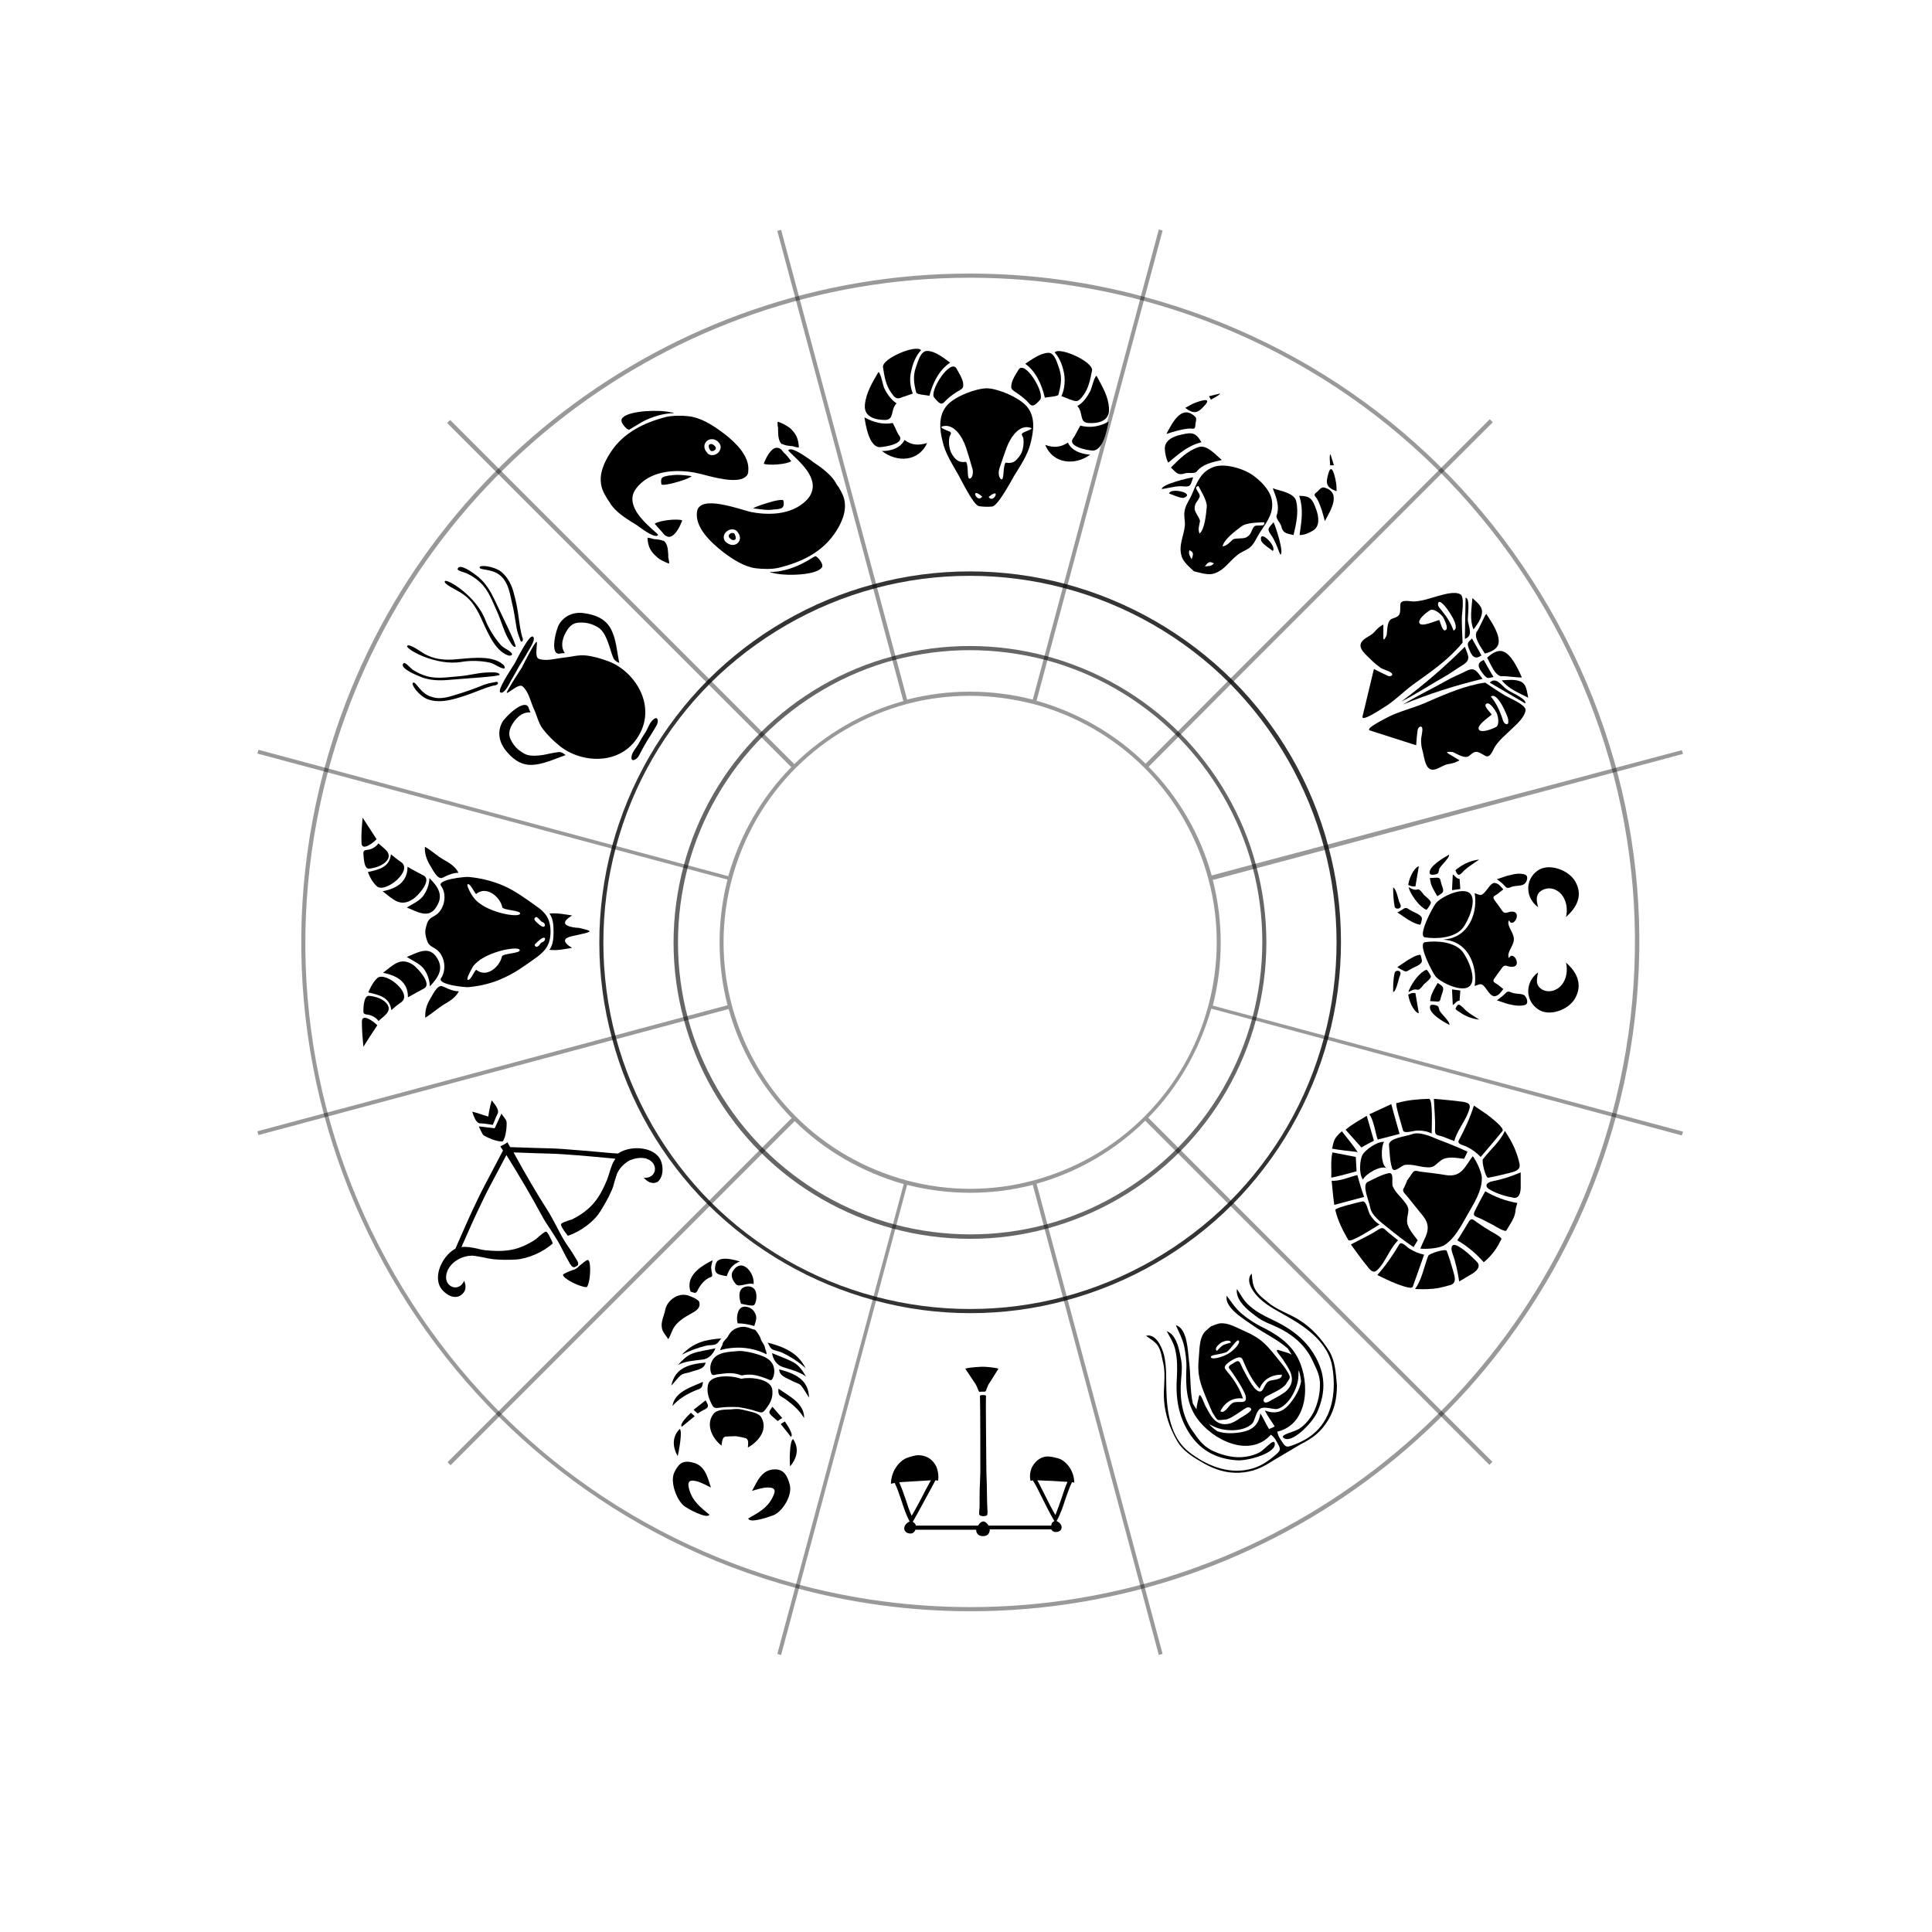 <?xml version="1.0" encoding="utf-8"?>
<!-- Generator: Adobe Illustrator 18.0.0, SVG Export Plug-In . SVG Version: 6.00 Build 0)  -->
<!DOCTYPE svg PUBLIC "-//W3C//DTD SVG 1.1//EN" "http://www.w3.org/Graphics/SVG/1.1/DTD/svg11.dtd">
<svg version="1.1" id="Layer_1" xmlns="http://www.w3.org/2000/svg" xmlns:xlink="http://www.w3.org/1999/xlink" x="0px" y="0px"
	 viewBox="0 0 512 512" enable-background="new 0 0 512 512" xml:space="preserve">
<g>
	<g>
		<g>
			<g>
				<path d="M137.6,176.5c0.6-1,1.8-2.8,2.3-3.8c0.3-0.6,2.3-3.4,1.3-4c-0.9-0.5-3.6,4.8-4.8,7.1c-1.4,2.2-4.7,7.2-3.8,7.7
					c1,0.6,2.5-2.5,2.8-3.1C136,179.4,137,177.6,137.6,176.5z"/>
			</g>
			<g>
				<path d="M146.8,199.5c-1.3,0.2-2.6,0.6-3.9,0.7c-1.3,0.1-2.8,0.2-4-0.5c-0.6-0.4-2.4-1.2-3.6-3.8c-0.5-1.1-0.4-2.2,0.1-3.3
					c1-2,2.8-4,5.2-3.8c-0.2-0.4-0.4-0.8-0.5-1.2l0,0c-0.9-2.7-6.1,2.2-7,3.8c-1.3,2.4-0.9,5,0.7,7.2c1.8,2.3,3.9,4.1,6.9,4.1
					c3.1,0,6.3-1.6,9.2-2.6C148.5,199,148.3,199.3,146.8,199.5z"/>
			</g>
			<g>
				<path d="M148.4,173.2L148.4,173.2c0.4-0.1,0.9-0.1,1.3-0.1c-1.4-2-0.5-4.5,0.8-6.4c0.7-1,1.6-1.6,2.8-1.7
					c2.9-0.2,4.5,0.9,5.1,1.2c1.2,0.7,1.9,2,2.4,3.2c0.5,1.2,0.9,2.5,1.3,3.8c0.6,1.5,0.4,1.7,2,2.5c-0.6-3-0.8-6.5-2.3-9.2
					c-1.5-2.6-4.1-3.6-7-4c-2.7-0.4-5.2,0.6-6.6,2.9C147.3,166.8,145.6,173.8,148.4,173.2z"/>
			</g>
			<g>
				<path d="M173,190.8c-1,0.9-1.3,2.4-2.1,3.5c-0.4,0.6-1.2,1.9-1.5,2.5c-0.6,1.2-1.7,2.2-2,3.5c-0.4,1.9,1.3,1.1,1.9,0
					c0.6-1.2,1.5-2.8,2.2-4c0.8-1.2,1.7-2.7,2.4-3.9C174.6,191.4,174.5,189.4,173,190.8z"/>
			</g>
			<g>
				<path d="M161.1,175.2c-1.9-0.7-3.9-1.3-5.9-1.5c-2-0.2-3.9,0.4-5.9,0.6c-2.1,0.2-4.5,1-6.5,0.3c-1.3-0.4-0.2-4.4-0.6-4.5
					c-0.4-0.1-3,5-3.9,6.8c-1.1,1.7-4.2,6.5-4,6.7c0.3,0.3,3.2-2.6,4.2-1.7c1.6,1.4,2.1,4,2.9,5.8c0.9,1.8,1.2,3.8,2.4,5.4
					c1.2,1.6,2.7,3.1,4.3,4.4c5.7,4.8,16.4,5.6,21.2-2.6C174.1,186.7,168,177.7,161.1,175.2z"/>
			</g>
			<g>
				<path d="M136,156.6c0.7,2.4,1.2,4.9,1.5,7.4c0.2,1.4,0.5,3.7,1,5.1c0.3,0.8-0.4,1.3-0.6,0.6c-0.4-1.1-0.8-2.1-1-3.3
					c-0.4-2.3-0.7-4.7-1.3-7c-0.5-2.3-0.9-4.8-2.7-6.6c-2.2-2.2-5.7-1.6-5.8-2.4c-0.1-0.8,3.7-0.4,5.7,1.1
					C134.4,152.8,135.5,154.8,136,156.6z"/>
			</g>
			<g>
				<path d="M132.6,170.8c0.8,1,2.1,1.3,2.9,2.2c0.6,0.6-0.3,0.9-0.8,0.7c-4-1.3-6.1-7.8-7.8-11.1c-1.3-2.5-2.5-4.1-4.9-5.6
					c-1.3-0.8-4.6-2.3-4.1-3c0.5-0.7,8.4,3.9,10.8,10.5C129.6,166.7,131.1,169.1,132.6,170.8z"/>
			</g>
			<g>
				<path d="M131,158.8c1.8,3.9,6.1,12.4,5.6,12.6c-0.7,0.3-1.6-1.7-1.9-2.1c-1.3-2.3-1.9-4.9-3-7.3c-1.2-2.6-2.2-5.5-4.3-7.5
					c-1-1-2.2-1.8-3.4-2.4c-0.9-0.5-3-0.8-2.7-1.4c0.6-1.6,4.5,1.4,5.7,2.4C128.8,154.7,130,156.7,131,158.8z"/>
			</g>
			<g>
				<path d="M121.5,183.9c2.3-0.7,4.5-1.5,6.7-2.4c1.1-0.4,2.2-0.6,3.3-0.8c0.7-0.1,0.6,0.8-0.2,0.9c-1.4,0.2-3.6,1.1-4.9,1.6
					c-2.3,0.9-4.8,1.8-7.2,2.3c-1.8,0.4-4.1,0.5-5.9-0.2c-2.3-0.9-4.6-4.1-3.8-4.4c0.8-0.3,1.9,3,5,3.8
					C116.8,185.5,119.2,184.6,121.5,183.9z"/>
			</g>
			<g>
				<path d="M133.2,177.1c-1.2-0.3-2.1-1.2-3.4-1.5c-2.3-0.5-5.1-0.6-7.4-0.2c-6.9,1.2-14.9-3.4-14.5-4.2c0.4-0.8,3.3,1.3,4.6,2.1
					c2.5,1.3,4.5,1.6,7.3,1.5c3.7-0.2,10.4-1.5,13.5,1.3C133.8,176.5,134.1,177.4,133.2,177.1z"/>
			</g>
			<g>
				<path d="M113.1,179.2c2.8,0.8,5.9,0.2,8.7,0c2.6-0.2,5.2-1,7.8-1c0.5,0,2.7-0.2,2.8,0.6c0.1,0.5-9.4,1-13.7,1.4
					c-2.4,0.2-4.7,0.1-6.9-0.7c-1.5-0.6-6-2.4-4.9-3.7c0.4-0.5,1.7,1.1,2.5,1.7C110.5,178.2,111.7,178.8,113.1,179.2z"/>
			</g>
		</g>
		<g>
			<g>
				<path d="M207.6,117.8c0.8,0.3,1.2,0.3,1.9,0.4l0.2,0c0.3,0,0.6,0.1,0.9,0.2c0.4,0.1,0.8,0.2,1.1,0.2c0-0.1,0-0.1,0-0.1
					c-0.1-2.3-0.8-3.7-2.5-5.2c-0.1,0-0.1-0.1-0.2-0.1c-0.7-0.5-1.6-1-2.7-1.4c-0.1,0-0.2,0-0.2,0c-0.1,0.1,0,0.7,0,1.1
					c0,0.2,0.1,0.3,0.1,0.4c0,0.2,0,0.4,0,0.7c0,1.3,0.1,3,1,3.7C207.3,117.6,207.4,117.7,207.6,117.8z"/>
			</g>
			<g>
				<path d="M174.4,141.8c0-0.2-0.7-0.8-1.4-1.4c-2-1.8-5.2-4.7-5.4-7.9c-0.1-1.4,0.5-2.6,1.6-3.8c4.2-4.5,11-4.1,14.7-3.5
					c0.5,0.1,1.3,0.3,2.2,0.5c3.4,0.9,9,2.4,11.3,0.8c0.6-0.4,0.9-0.9,0.9-1.7c0.4-3.8-3.2-7.4-6.3-9.8c-0.4-0.3-0.7-0.5-1.1-0.8
					c-2.3-1.7-5.4-3.6-8.5-3.9c-1.6-0.2-4.2-0.2-5.9,0.2c-6.2,1.6-10.7,4.2-13.7,8c-1,1.3-3.4,4.7-3.6,8.1c-0.1,2.5,0.7,3.9,1.8,5.7
					c0.2,0.3,0.4,0.6,0.6,0.9c0.7,1.2,1.7,2.2,3.1,3.3c0.9,0.7,1.9,1.3,2.8,1.9l0.5,0.3c0.3,0.2,0.5,0.3,0.8,0.5
					C170.8,140.7,173.7,142.7,174.4,141.8z M187.2,117c0.6-0.7,1.9-0.9,2.9-0.1c0.2,0.1,0.3,0.3,0.4,0.4c0.8,0.9,0.5,1.9-0.1,2.6
					c-0.7,0.7-1.8,1-2.7,0.4c-0.1-0.1-0.2-0.2-0.3-0.3C186.3,118.8,186.6,117.6,187.2,117z"/>
			</g>
			<g>
				<path d="M173.5,138.8c0.3,0.3,1.1,1.3,1.7,1.9c0.3,0.3,0.5,0.6,0.5,0.6c0.2,0.2,0.4,0.5,0.6,0.6c0.5,0.3,0.9,0.5,1.4,0.3
					c1.4-0.4,2.6-2.9,3.1-4.3C179.5,137.4,174.7,137.9,173.5,138.8z"/>
			</g>
			<g>
				<path d="M175.7,143.3c-0.8-0.3-1.2-0.3-1.9-0.4l-0.2,0c-0.3,0-0.6-0.1-0.9-0.2c-0.4-0.1-0.8-0.2-1.1-0.2c0,0.1,0,0.1,0,0.1
					c0.1,2.3,0.9,3.7,2.6,5.1l0.1,0.1c0.7,0.6,1.6,1,2.8,1.5c0.1,0,0.2,0,0.2,0c0.1-0.1,0-0.7-0.1-1.1c0-0.2-0.1-0.3-0.1-0.4
					c0-0.2,0-0.4,0-0.7c-0.1-1.2-0.1-2.9-1.1-3.7C176,143.4,175.9,143.3,175.7,143.3z"/>
			</g>
			<g>
				<path d="M189.5,119.2c0.1-0.1,0.2-0.3,0.2-0.4c0-0.3-0.2-0.6-0.5-0.8c-0.3-0.3-0.7-0.4-1-0.3c-0.1,0-0.2,0.1-0.3,0.2
					c-0.2,0.3,0,1.2,0.5,1.6C188.7,119.6,189.1,119.6,189.5,119.2z"/>
			</g>
			<g>
				<path d="M177.7,126l-0.3,0c-1,0.2-1.7,0.3-2,0.7c-0.2,0.3-0.3,0.8-0.1,1.7c0.3,0.2,2,0,4.3-0.7c2.1-0.6,3.4-1.2,3.7-1.5
					l-0.5-0.1C181.1,125.9,179.4,125.7,177.7,126z"/>
			</g>
			<g>
				<path d="M166.7,113.9l0.5-0.3c1-0.6,2-1.2,3-1.8c2.8-1.5,5.9-2.3,8.4-2.3c-0.3-0.2-0.6-0.2-0.7-0.2c-3.1-0.8-10.9-0.5-12.8,1.3
					c-0.3,0.3-0.5,0.7-0.4,1c0.1,0.6,0.7,1.4,1.3,1.9C166.2,113.7,166.5,113.8,166.7,113.9z"/>
			</g>
			<g>
				<path d="M193.3,141.6c-0.1,0.1-0.2,0.3-0.2,0.4c0,0.3,0.2,0.6,0.5,0.8l0,0c0.3,0.3,0.7,0.4,1,0.3c0.1,0,0.2-0.1,0.3-0.2
					c0.2-0.3,0-1.2-0.4-1.6C194.1,141.2,193.7,141.2,193.3,141.6z"/>
			</g>
			<g>
				<path d="M216,147.4l-0.5,0.3c-1,0.6-2,1.2-3,1.7c-2.8,1.4-5.9,2.2-8.5,2.2c0.3,0.2,0.6,0.2,0.7,0.2c3.1,0.9,10.9,0.7,12.8-1.1
					c0.4-0.3,0.5-0.6,0.4-1c-0.1-0.6-0.7-1.5-1.3-2C216.4,147.5,216.2,147.4,216,147.4z"/>
			</g>
			<g>
				<path d="M221.5,128c-0.7-1.3-1.8-2.4-3.4-3.7c-0.8-0.6-1.6-1.2-2.4-1.7l-0.4-0.3c-0.2-0.2-0.5-0.4-0.8-0.6
					c-1.9-1.3-4.8-3.3-5.6-2.4c0,0.2,0.7,0.8,1.3,1.4c1.9,1.8,5.1,4.8,5.2,8c0,1.4-0.5,2.6-1.6,3.8c-4.3,4.4-11.1,3.9-14.7,3.2
					c-0.5-0.1-1.2-0.3-2.2-0.6c-3.4-1-9-2.6-11.2-1.1c-0.6,0.4-0.9,0.9-1,1.7c-0.5,4,3.4,7.8,6.7,10.4c0.2,0.1,0.3,0.3,0.5,0.4
					c2.3,1.7,5.3,3.7,8.4,4.1c1.6,0.2,4.2,0.3,5.9-0.1c6.3-1.5,10.8-4,13.9-7.7c1.1-1.3,3.5-4.6,3.8-8c0.2-2.5-0.6-3.9-1.7-5.8
					C221.8,128.6,221.7,128.3,221.5,128z M195.6,143.8c-0.6,0.7-1.8,0.9-2.9,0.1c-0.2-0.1-0.3-0.3-0.5-0.4c-0.7-0.9-0.4-1.9,0.2-2.5
					c0.7-0.7,1.8-1,2.7-0.4c0.1,0.1,0.2,0.2,0.3,0.3C196.4,142.1,196.2,143.2,195.6,143.8z"/>
			</g>
			<g>
				<path d="M207.5,119.7c-0.2-0.3-0.4-0.5-0.6-0.7c-0.4-0.3-0.9-0.4-1.4-0.3c-1.4,0.4-2.6,2.8-3.1,4.2c1.3,0.5,6.1,0.2,7.3-0.7
					c-0.3-0.3-1-1.3-1.6-1.9C207.8,120.1,207.5,119.7,207.5,119.7z"/>
			</g>
			<g>
				<path d="M205.2,135l0.3,0c1-0.1,1.7-0.2,2-0.7c0.2-0.3,0.3-0.8,0.1-1.7c0,0,0,0,0,0c-0.3-0.3-2.2,0-4.6,0.8
					c-2,0.6-3.1,1.1-3.4,1.3l0.6,0.1C201.9,135,203.5,135.3,205.2,135z"/>
			</g>
		</g>
		<g>
			<g>
				<path d="M250.3,106.5c0.9-1,2-1.8,3.2-2.6c1.4-0.9,2-0.8,1.7-2.6c-0.3-1.3-1.1-2.5-1.7-3.6c-1.6-2.9-7.4,6.1-5.9,7.7
					c0,0,0,0,0,0s0,0,0,0C248.6,106.5,249.3,107.6,250.3,106.5z"/>
			</g>
			<g>
				<path d="M251.8,96.1c-1.7-1.2-3.8-3-6-3.1c-1.9-0.1-2.6,3.1-3.1,4.4c-0.8,2.3-0.5,4.3,0.1,6.6c0.1,0.6,2.9,0.7,3.5,0.9
					C247.2,101.5,248.8,98.1,251.8,96.1z"/>
			</g>
			<g>
				<path d="M261.6,102.9c-2.9,0-8.5,2.1-10.6,4.5c-2.4,2.7-2,6.4-1.2,9.6c0.7,3.2,2.6,6,4.2,8.9c0.8,1.4,3.8,7.6,5.3,8.2
					c0.3,0.1,1.6,0.2,1.9,0.2c0.3,0,1.6,0,1.9-0.1c1.6-0.6,4.8-6.6,5.6-8c1.7-2.8,3.6-5.5,4.4-8.7c0.8-3.2,1.4-6.8-0.9-9.7
					C270.1,105.3,264.5,103,261.6,102.9z M257.1,126.8c-1,0.5-0.3-3.4-1.1-4.4c-2,0.3-2.8-0.7-3.5-1.7c-0.9-1.2-1.2-3.3-0.9-4.8
					c0.1-0.6,0.8-1.1,0.1-1.5c-0.4-0.2-3-1.1-2-1.4c3-0.9,5.3,2.6,6.3,5.6c0.6,1.8,1.1,3.5,1.6,5.3
					C258.1,125.2,257.7,126.6,257.1,126.8z M260.3,131.6C258.9,133.6,256.9,128.7,260.3,131.6L260.3,131.6z M262,131.7
					C265.5,128.8,263.3,133.7,262,131.7L262,131.7z M271.1,114.7c-0.7,0.4,0,0.9,0.1,1.5c0.2,1.5-0.1,3.6-1.1,4.8
					c-0.8,1-1.5,2-3.6,1.6c-0.8,1-0.3,4.9-1.2,4.4c-0.5-0.3-0.9-1.6-0.4-3c0.6-1.8,1.2-3.5,1.8-5.2c1.1-3,3.5-6.5,6.5-5.4
					C274.1,113.6,271.5,114.4,271.1,114.7z"/>
			</g>
			<g>
				<path d="M269.9,98c-0.7,1.2-1.5,2.3-1.8,3.6c-0.4,1.7,0.2,1.7,1.6,2.7c1.1,0.8,2.2,1.6,3.1,2.7c1,1.1,1.8,0,2.8-1c0,0,0,0,0,0
					c0,0,0,0,0,0C277.1,104.3,271.6,95.2,269.9,98z"/>
			</g>
			<g>
				<path d="M229.1,110.6c0.3,2,1.2,7.8,4,7.9c0.9,0,7.1-0.8,5.1-3.2c-0.4-0.5-0.7-1.5-1.6-3.2C233.9,112.6,231.4,111.9,229.1,110.6
					z"/>
			</g>
			<g>
				<path d="M234.3,102.8c-0.3-0.7-0.9-4-1.5-4.2c-1.6,2.7-3.3,5.5-3.6,8.7c0,0,0,0,0,0.1l0,0.1l0,0l0,0v0v0c-0.2,3,2.8,3.8,5.4,3.8
					c2.5-0.1,1.3-2.7,3-4.4C236.1,105.9,235,104.3,234.3,102.8z"/>
			</g>
			<g>
				<path d="M241.5,98.3c0.4-2,1.2-4,2.6-5.5c-1.3-1.6-10.4,2.2-10.1,4.5c0.4,2.5,0.7,4.7,2.2,6.8c1.2,1.8,1.7,1.7,3.3,1
					c0,0,0,0,0.1,0c0.8-0.3,1.5-0.5,2.3-0.8c-0.3-0.8-0.5-1.6-0.6-2.4C241.1,100.7,241.2,99.4,241.5,98.3z"/>
			</g>
			<g>
				<path d="M245.7,117.4c-2.3,0.7-4.1,0.6-6-0.8c-1.3,2.6-4.6,3-6,2.9C237.8,122.7,243.5,122.3,245.7,117.4z"/>
			</g>
			<g>
				<path d="M277.8,93.5c-2.2,0.1-4.4,1.8-6.1,2.9c2.9,2.1,4.4,5.6,5.2,9c0.7-0.2,3.4-0.3,3.6-0.8c0.6-2.3,1-4.3,0.3-6.6
					C280.3,96.7,279.6,93.4,277.8,93.5z"/>
			</g>
			<g>
				<path d="M286.3,112.8c-1,1.7-1.4,2.7-1.8,3.2c-2,2.4,4.1,3.4,5,3.4c2.9,0.1,3.9-5.7,4.3-7.7C291.6,113,289,113.5,286.3,112.8z"
					/>
			</g>
			<g>
				<path d="M283,117.3c-2,1.3-3.8,1.4-6,0.6c2,5,7.8,5.6,11.9,2.6C287.5,120.4,284.2,119.9,283,117.3z"/>
			</g>
			<g>
				<path d="M288.9,103.7c-0.8,1.5-1.9,3.1-3.4,3.9c1.7,1.8,0.4,4.3,2.9,4.5c2.6,0.2,5.6-0.5,5.5-3.6v0l0,0c0,0,0,0,0,0c0,0,0,0,0,0
					l0,0c0,0,0,0,0-0.1c-0.1-3.3-1.8-6-3.3-8.8C290,99.7,289.3,103,288.9,103.7z"/>
			</g>
			<g>
				<path d="M287,104.9c1.5-2,1.9-4.2,2.4-6.7c0.4-2.3-8.6-6.4-9.9-4.8c1.4,1.6,2.1,3.5,2.5,5.6c0.2,1.2,0.2,2.4,0,3.6
					c-0.1,0.8-0.4,1.6-0.7,2.4c0.8,0.3,1.5,0.5,2.3,0.9c0.1,0,0.1,0,0.1,0C285.3,106.5,285.7,106.6,287,104.9z"/>
			</g>
		</g>
		<g>
			<g>
				<path d="M314.2,125.4c0.7-0.2,2.4,0.2,2.9-0.4l0,0c1.7-2.1,4.2-2.5,6.7-3.1c-1.6-1.3-4-4.2-6.2-3.4c-3,1-5.1,3.2-7.3,5.4
					C311.8,125.3,312.1,126.1,314.2,125.4z"/>
			</g>
			<g>
				<path d="M313.7,128.9c2,0.2,1.8-0.5,2.5-2.4c-1.1,0.1-8.5,1.9-8.3,3.1c0.2,0,0.5-0.1,0.7-0.1C310.3,129.2,312,128.7,313.7,128.9
					z"/>
			</g>
			<g>
				<path d="M337,132.3c-0.7-3.3-4.6-6.3-6.2-7.1c-1.6-0.9-6.2-2.6-9.3-1.4c-3.2,1.2-4.3,4-5.5,6.9c-0.6,1.6-1.9,3.1-2.1,4.9
					c-0.2,1.2,0.2,2.5,0.1,3.7c-0.3,2.9-1.8,5.3-0.8,8.3c0.5,1.5,2.5,3.1,3.2,3.8c1,0.2,3.3,1,4.9,0.7c3-0.7,4.3-3.2,6.6-5
					c1-0.8,2.2-1.2,3.2-1.9c1.4-1.1,2-3,3-4.4C335.9,138.1,337.7,135.7,337,132.3z M315.8,148.2c-0.5-0.9-0.9-1.4-0.6-2.4
					C316.5,146.4,316.2,147,315.8,148.2z M318,138.2c0.1-0.8-1.3-2.2-1.4-3.3c-0.1-1.6,0.8-1.9,1.3-3.2c0.4-1-2-2.6-0.3-2.9
					c0.4,0.9,2.4,3.9,2.2,5.6c-0.2,1.9-0.5,5.8-1.9,7C317.4,140.3,317.8,139.3,318,138.2z M319.3,150.1c0.8-1,1.1-1.5,2.4-0.8
					C321,150.1,320.4,150,319.3,150.1z M332.3,139.6c-0.8,1.1-0.6,2-2,2.8c-1,0.5-3,0.1-3.6,0.6c-0.9,0.8-1.5,1.6-2.7,1.8
					c0.3-1.8,3.5-4.2,5-5.3c1.4-1.1,4.9-1,6-1.1C335.5,139.9,332.9,138.8,332.3,139.6z"/>
			</g>
			<g>
				<path d="M313.8,131.9c3-1.2-3.6-2.8-4-1.1C310.6,131,313,132.2,313.8,131.9z"/>
			</g>
			<g>
				<path d="M323.3,104.3c-1,0.2-2,0.5-2.9,0.7c0.2,0.3,0.3,0.6,0.5,0.9C321.3,105.7,323.4,104.6,323.3,104.3z"/>
			</g>
			<g>
				<path d="M334.2,143.2c0.2,0.9,2.5,2.3,3.1,2.8C338.5,144.8,333.6,140,334.2,143.2z"/>
			</g>
			<g>
				<path d="M316.8,112.5c0-0.6,0.5-1.6-0.1-2.1c-3.7-3.5-6.2,2.1-7.6,4.6c1.9-0.6,3.8-1.2,5.7-1.4
					C316.3,113.4,316.7,114.2,316.8,112.5z"/>
			</g>
			<g>
				<path d="M319.2,107.5c2.6-2.8-2.5-0.8-3.3-0.4c-0.6,0.3-1.2,0.7-1.8,1C316.5,109.9,317.5,109.4,319.2,107.5z"/>
			</g>
			<g>
				<path d="M313,115.2c-2,0.4-4.5,1.5-4.3,3.9c0.1,1.2,0.3,2.4,0.9,3.5c2.9-2.4,5.2-4.5,8.8-5.4C316.9,114.6,315.9,114.5,313,115.2
					z"/>
			</g>
			<g>
				<path d="M344.3,131.4c1.2,3.6,0.6,6.7,0.1,10.4c1.2,0,2.4-0.5,3.4-1.1c2.1-1.1,1.7-3.8,1-5.7
					C347.8,132.2,347.2,131.4,344.3,131.4z"/>
			</g>
			<g>
				<path d="M353.5,123.3c-0.3-1-0.6-1.9-0.9-2.9c-0.4,0.1-0.1,2.5-0.1,2.9C352.8,123.3,353.1,123.3,353.5,123.3z"/>
			</g>
			<g>
				<path d="M337.3,129.4c0.9,2.4,1.9,4.7,1,7.3l0,0c0,0,0,0,0,0l0,0c-0.2,0.7,1,1.9,1.2,2.6c0.5,2.1,1.3,2,3.3,2.5
					c0.7-3,1.4-6,0.7-9C343,130.6,339.2,130.1,337.3,129.4z"/>
			</g>
			<g>
				<path d="M350.9,129.2c-0.7-0.2-1.4,0.7-1.8,1.1c-1.4,1-0.5,1,0.1,2.2c0.9,1.8,1.4,3.7,1.9,5.6
					C352.4,135.6,355.8,130.5,350.9,129.2z"/>
			</g>
			<g>
				<path d="M336.8,141.7c1,1.4,1.6,3,2.2,4.6c0.1,0.2,0.2,0.4,0.3,0.7c1.1-0.4-1.3-7.7-1.8-8.6C336.3,139.9,335.6,140,336.8,141.7z
					"/>
			</g>
			<g>
				<path d="M352,125.6c-0.7,2.5-0.6,3.5,2.2,4.6c0-0.7,0-1.4-0.1-2C354,127.3,353,121.9,352,125.6z"/>
			</g>
		</g>
		<g>
			<g>
				<path d="M393.5,173.2c1.6-0.4,3.3-1.2,3.6-2.6c0.5-2.2-1.5-5.3-3.2-7.9c-0.3,0-1.9,3.9-2.4,4.5
					C390.2,168.7,392.7,171.8,393.5,173.2z"/>
			</g>
			<g>
				<path d="M395.8,179.4c-0.7-1.1-1.9-3.3-2.6-4.5c-2.1,0.9-1.4,2.1,0,3.9C394.2,180,394.4,179.7,395.8,179.4z"/>
			</g>
			<g>
				<path d="M389,164.5c-0.1-1.1,0.7-6-0.6-6.1c-0.1,3.6-0.1,7.3-0.2,10.9C390.5,168.6,389.2,166,389,164.5z"/>
			</g>
			<g>
				<path d="M392.6,173.7c-0.6-1.2-1.9-3.3-2.5-4.5c-1,1-1.4,1.1-0.9,2.5C390,173.8,390.7,175,392.6,173.7z"/>
			</g>
			<g>
				<path d="M382.5,179.5c1.7-0.9,3.2-2.1,4.9-3.1c2.5-1.5,1.8-2.4,0.8-5c-5.2,5.2-10.9,10.1-16.8,14.5
					C375.2,184,378.8,181.6,382.5,179.5z"/>
			</g>
			<g>
				<path d="M398.2,179.2c0.7-0.1,4.9,0.5,5.1,0.3c-1.3-2.9-2.9-6.2-5.1-6.9c-1.4-0.4-2.9,0.6-4.1,1.7
					C395,175.8,396.3,179.5,398.2,179.2z"/>
			</g>
			<g>
				<path d="M383.1,180.5c-3.7,2.1-7.6,3.9-11.3,6.2c6.8-2.8,14-5.1,21.1-6.8c-1.7-2.2-2.1-3.3-4.7-1.9
					C386.6,178.8,384.8,179.5,383.1,180.5z"/>
			</g>
			<g>
				<path d="M392.7,162.7c0.4-1.9-1.3-3.1-2.5-4.2c-0.2,2.8-0.8,5.6,0.3,8.3C391.4,165.6,392.4,164.3,392.7,162.7z"/>
			</g>
			<g>
				<path d="M402.7,180.5c-1.5-0.5-3.1-0.3-4.7-0.2c1.8,2.3,4.5,3.3,7,4.6C404.6,183.2,404.6,181.1,402.7,180.5z"/>
			</g>
			<g>
				<path d="M399,184.4c-1.9-1.1-3.6-2.3-5.4-3.5c-1.3,0.2-2,0.3-2.2,0.4c-4.8,1-9.6,3.2-14,5.1c-3.1,1.3-6.5,2.1-9.5,3.6
					c-1.7,0.9-6.3,3.2-4.8,3.6c4.1,1.3,8.1,2.6,12.2,3.9c0.1-1.4,0.2-2.8,0.4-4.1c0.1-0.6,0.9-1.3,1.2-0.5c0.2,0.9-0.3,2.3-0.3,3.2
					c0,1,0.1,2,0.4,2.9c0.5,1.8,0.7,5.6,3.3,4.9c1.2-0.3,2.2-1.2,3.5-1.4c1.2-0.2,1.9-0.4,3-1c-1-0.6-2-1.2-3-1.8
					c-1.1-0.7,1-0.4,1.2-0.4c1.2,0.5,3.3,2,4.5,0.9c1.7-1.6,2.3-0.9,4.1,0.1c1.4,0.8,2.1-1.8,2.7-2.6c1.2-1.8,2.9-3.1,4.4-4.6
					c1.2-1.1,3.5-3.2,3.6-5C404.2,186.7,400,185,399,184.4z M396.4,192.7c-1.4,0.7-4,1.6-4.5,0.6c-0.5-1,1.9-2.7,3.4-3.9
					c0-0.1-0.1-0.2-0.1-0.2c-0.5-0.7-2.5-2.5-1-2.8c0.8-0.1,2.1,1.9,2.4,2.5C397,189.7,397.5,192.2,396.4,192.7z M399.1,191.9
					c-0.8-0.3-0.9-1.5-1.2-2.2c-0.7-1.9-1.5-3.5-2.8-5.1c1.7-1.4,4.4,5,4.6,6.1C399.7,191.2,399.9,192.1,399.1,191.9z"/>
			</g>
			<g>
				<path d="M399.3,182.7c-1.3-0.9-2.8-3.5-4.5-1.8c3.1,1.8,6.3,3.7,9.4,5.5C404.8,185.3,400.2,183.4,399.3,182.7z"/>
			</g>
			<g>
				<path d="M374.5,181.4c3.9-2.8,8.3-5.8,11.6-9.4c0.2-0.2,0.7-0.7,1.5-1.7c-0.1-2.2-0.2-4.3-0.2-6.5c0-1.2,0.8-5.7-0.4-6.3
					c-1.5-0.9-4.6,0.1-6.1,0.5c-2.1,0.6-4,1.3-6.2,1.4c-1,0-3.6-0.7-3.6,0.9c-0.1,2.1,0.3,2.9-2,3.6c-1.6,0.4-1.4,3-1.6,4.3
					c0,0.2-0.9,2.1-0.9,0.8c0-1.2,0-2.3,0-3.5c-1.1,0.6-1.6,1.1-2.4,2c-0.9,1-2.1,1.3-3,2.2c-2,1.9,1.1,4,2.4,5.4
					c0.7,0.7,1.5,1.3,2.3,1.9c0.8,0.5,2.3,0.8,2.9,1.4c0.6,0.6-0.5,1-1,0.7c-1.3-0.6-2.5-1.2-3.7-1.8c-1,4.2-2,8.3-3,12.5
					c-0.5,1.6,3.9-1.2,5.6-2.3C369.4,185.9,371.8,183.4,374.5,181.4z M381.1,159.9c0.2-0.8,0.9-0.2,1.3,0.2c0.9,0.7,4.9,6.3,2.8,7
					c-0.7-1.9-1.6-3.4-2.9-5C381.9,161.5,380.9,160.7,381.1,159.9z M379,161.7c1-0.6,2.9,1.1,3.4,1.8c0.3,0.5,1.4,2.7,0.9,3.3
					c-0.9,1.1-1.5-1.6-1.8-2.3c0,0,0-0.1-0.1-0.2c-1.9,0.6-4.6,1.8-5.2,0.9C375.6,164.3,377.7,162.5,379,161.7z"/>
			</g>
		</g>
		<g>
			<g>
				<path d="M371,240.6c0.5-0.4,0-1.2-0.2-1.6c-0.2-0.7-0.9-3.7-1.6-3.8c0,1.8,0.1,3.4,0.4,5.1C369.8,240.9,370.6,240.9,371,240.6z"
					/>
			</g>
			<g>
				<path d="M379.2,239.2c0-0.6-1.5-1.7-1.9-2.1c-0.2-0.3-1.1-1.6-1.6-1.4c-0.9,0.3-1.7-0.2-2.4-0.6c0.1,0.4,0.2,0.6,0.2,0.7
					c0.8,1.9,2.8,4.6,4.5,5.3C378.2,241.1,379.2,239.6,379.2,239.2z"/>
			</g>
			<g>
				<path d="M376.8,243.7c0.3-1.2-1.9-1.8-2.9-2.4c-1-0.6-1.2-1-2.2-0.3c-0.5,0.3-0.9,0.6-1.4,0.8c1.3,0.8,2.5,1.8,3.9,2.5
					c0.7,0.4,1.4,0.6,2.2,0.8C376.6,244.7,376.7,244.2,376.8,243.7z"/>
			</g>
			<g>
				<path d="M378,257c-1.7,0.6-3.7,3.3-4.5,5.2c-0.1,0.1-0.2,0.4-0.2,0.7c0.7-0.4,1.5-0.9,2.4-0.6c0.5,0.1,1.4-1.1,1.6-1.4
					c0.4-0.4,1.9-1.5,1.9-2.1C379.2,258.5,378.2,256.9,378,257z"/>
			</g>
			<g>
				<path d="M369.6,257.8c-0.4,1.7-0.4,3.3-0.4,5.1c0.7,0,1.4-3.1,1.6-3.8c0.1-0.4,0.6-1.2,0.2-1.6
					C370.6,257.1,369.8,257.2,369.6,257.8z"/>
			</g>
			<g>
				<path d="M376.8,254.4c-0.1-0.5-0.2-1-0.4-1.4c-0.8,0.1-1.5,0.4-2.2,0.8c-1.4,0.7-2.6,1.7-3.9,2.5c0.5,0.3,0.9,0.6,1.4,0.8
					c1.1,0.7,1.2,0.2,2.2-0.3C374.9,256.2,377.1,255.6,376.8,254.4z"/>
			</g>
			<g>
				<path d="M386.8,232.9c-0.8,0.1-1.5-1.2-1.8-1.1c-0.1,1.4-0.1,2.7-0.2,4.1c0.7-0.1,1.5-0.2,2.2-0.3
					C386.9,234.7,386.9,233.8,386.8,232.9z"/>
			</g>
			<g>
				<path d="M388,230.7c1.2-1.1,2.7-2,4-2.9c-2,0.2-3.9,1-5.5,2.2c0,0-0.2,0.1-0.8,0.6C386.4,232.6,387,231.8,388,230.7z"/>
			</g>
			<g>
				<path d="M375.1,234.9c0.3-1.8,0.6-3.6,0.9-5.3c-0.6-0.1-2.4,2.1-2.8,4.9C373.7,234.8,374.4,235,375.1,234.9z"/>
			</g>
			<g>
				<path d="M380.5,231.7c0.9-0.2,0.7-0.7,0.9-1.4c0.4-1,2.8-2.9,2.6-3.8c-1.4,0.8-5.6,3.2-5.1,5C379.1,232,380.2,231.8,380.5,231.7
					z"/>
			</g>
			<g>
				<path d="M382,234.3c-0.4-1.2-0.1-1.8-1.5-1.7c-0.5,0-1,0.1-1.6,0.1c0.2,0.7,0.2,1.4,0.5,2c0.4,1,1,1.9,1.5,2.8
					C382.8,236.4,382.7,236.3,382,234.3z"/>
			</g>
			<g>
				<path d="M377.6,248.4C377.6,248.4,377.6,248.4,377.6,248.4C378.1,248.4,377.8,248.4,377.6,248.4c3.1,0.5,7.8,0.2,10-2.4
					c1.4-1.7,3.8-7.1,2.1-9.1c-1.8-2.1-7.8,0.7-9.2,2.5C379.8,240.2,375.6,248,377.6,248.4z"/>
			</g>
			<g>
				<path d="M373.2,263.6c0.4,2.8,2.1,5,2.8,4.9c-0.3-1.8-0.6-3.6-0.9-5.3C374.4,263,373.7,263.3,373.2,263.6z"/>
			</g>
			<g>
				<path d="M396.2,234c-1-0.2-2,1.7-2.6,2.3c-1.1,1.3-1.3,0.9-2.8,0.4c0.8,4.6-1.1,10.2-5.8,11.8c-0.8,0.3-1.7,0.4-2.5,0.5
					c0.9,0.1,1.7,0.2,2.5,0.5c4.7,1.6,6.5,7.3,5.8,11.8c1.5-0.5,1.7-0.9,2.8,0.4c0.5,0.6,1.5,2.5,2.6,2.3c1-0.2,1.6-1.1,2.2-1.9
					c-0.5-0.4-0.9-0.7-1.4-1.1c-0.9-0.7-1.7-0.7-0.9-1.8c0.7-1,1.4-2,2.1-2.9c0.6-0.8,1.4-0.1,2.2-0.1c3.3,0.3,0.6-4.6-0.5-2.3
					c-0.8-1.4,1.3-3.2,1.3-5c0-1.8-2.1-3.7-1.3-5c1.1,2.4,3.8-2.6,0.5-2.3c-0.8,0.1-1.6,0.7-2.2-0.1c-0.7-1-1.4-2-2.1-2.9
					c-0.8-1.1,0-1.1,0.9-1.8c0.5-0.4,0.9-0.7,1.4-1.1C397.8,235.1,397.3,234.2,396.2,234z"/>
			</g>
			<g>
				<path d="M404.2,231.8c-1.3-0.5-3-0.2-4.3,0.2c0.3-0.1,0.6-0.2-0.1,0c-0.4,0.1-0.3,0.1-0.1,0c-1,0.3-2,0.7-3,1
					c0.8,0.6,1.5,1.1,2.1,1.8c0.7,0.9,1.2,0.4,2.2,0.1c0.8-0.2,2.3-0.1,2.9-0.6C404.6,233.9,405.2,232.2,404.2,231.8z"/>
			</g>
			<g>
				<path d="M396.7,265.1c1,0.3,2,0.7,3,1c-0.2-0.1-0.3-0.1,0.1,0c0.7,0.2,0.4,0.1,0.1,0c1.3,0.4,3.1,0.6,4.3,0.2
					c1-0.4,0.4-2-0.2-2.5c-0.6-0.5-2.1-0.4-2.9-0.6c-1-0.3-1.5-0.8-2.2,0.1C398.2,264,397.5,264.5,396.7,265.1z"/>
			</g>
			<g>
				<path d="M382,263.8c0.7-2,0.8-2.2-1-3.3c-0.5,0.9-1.1,1.8-1.5,2.8c-0.3,0.6-0.4,1.3-0.5,2c0.5,0,1,0.1,1.6,0.1
					C381.8,265.6,381.6,265,382,263.8z"/>
			</g>
			<g>
				<path d="M415,243c2.9-2.5,4.6-5.8,2.4-9.5c-1.7-2.9-6.9-4.9-9.9-2.8c-3.5,2.5-3.2,7.3,0.1,9.7c-0.3-1.3-0.7-2.8,0.3-3.9
					c1-1,2.5-1.3,3.8-0.9C414.7,236.6,415.7,240.2,415,243z"/>
			</g>
			<g>
				<path d="M387,262.5c-0.7-0.1-1.5-0.2-2.2-0.3c0.1,1.4,0.1,2.7,0.2,4.1c0.3,0.1,1-1.2,1.8-1.1C386.9,264.3,386.9,263.4,387,262.5
					z"/>
			</g>
			<g>
				<path d="M380.5,266.4c-0.3-0.1-1.4-0.3-1.5,0.2c-0.6,1.9,3.7,4.3,5.1,5c0.2-0.9-2.2-2.9-2.6-3.8
					C381.2,267.1,381.4,266.6,380.5,266.4z"/>
			</g>
			<g>
				<path d="M385.7,267.4c0.6,0.5,0.8,0.7,0.8,0.6c1.6,1.2,3.5,2,5.5,2.2c-1.3-0.9-2.9-1.7-4-2.9
					C386.9,266.3,386.4,265.5,385.7,267.4z"/>
			</g>
			<g>
				<path d="M407.5,267.4c3,2.2,8.2,0.2,9.9-2.8c2.1-3.7,0.5-7-2.4-9.5c0.7,2.9-0.3,6.4-3.3,7.4c-1.3,0.4-2.8,0.2-3.8-0.9
					c-1-1.1-0.5-2.6-0.3-3.9C404.3,260.1,404,264.9,407.5,267.4z"/>
			</g>
			<g>
				<path d="M377.6,249.7C377.8,249.7,378.1,249.6,377.6,249.7C377.5,249.7,377.6,249.7,377.6,249.7c-2,0.4,2.1,8.2,2.8,9
					c1.3,1.7,7.4,4.6,9.2,2.5c1.8-2-0.7-7.4-2.1-9.1C385.4,249.6,380.7,249.2,377.6,249.7z"/>
			</g>
		</g>
		<g>
			<g>
				<path d="M364.1,302.3c-0.2-0.7-0.4-1.4-0.6-2.1c-0.4-1.5-0.9-3-1.3-4.5c-1.9,1.2-3.9,2.2-5.6,3.7c1.4,1.6,2.8,3.1,4.2,4.7
					C361.9,303.4,363,302.9,364.1,302.3z"/>
			</g>
			<g>
				<path d="M357.3,311c0.7-0.2,1.4-0.4,2.2-0.6c-0.1-1.3-0.1-2.5-0.2-3.8c-2.1-0.4-4.1-0.8-6.2-1.2c-0.5,2.2-0.2,4.5-0.3,6.7
					C354.3,311.8,355.8,311.4,357.3,311z"/>
			</g>
			<g>
				<path d="M355.6,299.8c-0.4,0.4-1.3,1.1-1.8,2c-0.5,0.9-0.6,2-0.8,2.6c1.5,0.3,4.9,0.7,6.8,0.9
					C358.7,303.7,356.6,301,355.6,299.8z"/>
			</g>
			<g>
				<path d="M359.7,311.4c-2.1,0.5-4.7,1.7-6.8,1.5c0.2,2.1,0.4,4.3,0.7,6.4c2.6-0.7,5.3-1.4,7.9-2.1
					C360.8,315.3,360.3,313.4,359.7,311.4z"/>
			</g>
			<g>
				<path d="M370.9,300.5c-0.7-2.6-1.5-5.2-2.2-7.9c-1.9,0.9-3.9,1.8-5.8,2.7c1.2,1.7,1.5,4.6,2.2,6.7
					C367,301.5,369,301,370.9,300.5z"/>
			</g>
			<g>
				<path d="M367.7,325.3c2.2,1.8,4.5,3.6,6.9,5.2c0.4-0.6,0.7-1.2,1.1-1.8c-1.1-1.6-3-3.4-2.8-5.5c0.2-2.3,0.9-2.7-0.6-4.6
					c-1.1-1.5-2.4-2.4-3.2-4.2c-0.4-0.9,0.5-3.8-1.1-3.5c-1.9,0.4-3.8,1.5-5.5,2.3c-1.7,0.8,0.3,5,0.6,6.7
					C363.4,322.1,366.1,324,367.7,325.3z"/>
			</g>
			<g>
				<path d="M361.1,306c-0.7,1.2-1.1,5,0.1,6.6c0.7-1.5,4.7-3.9,6.3-3c-1.6-0.9-1.6-5.6-0.7-7C364.8,302.5,361.8,304.8,361.1,306z"
					/>
			</g>
			<g>
				<path d="M375.7,299.6c1.3,0,2.6,0.2,3.7,0.8c0-1.2,0.4-9.2-0.7-9.2c-3,0.1-5.6,0.3-8.4,1.1c0,0-0.1,0-0.1,0c0,0-0.1,0-0.1,0
					c-0.5,0.2,1.5,6.3,1.7,7.2C372,300.6,374.6,299.6,375.7,299.6z"/>
			</g>
			<g>
				<path d="M380.3,299.3c-0.1,1.7,0.5,1.4,2,1.9c1,0.4,2.1,0.8,3.1,1.2c0.6-2.4,2.5-4.8,3.5-7.1c1-2.4,1-3.1-1.9-3.4
					c-2.3-0.3-4.7-0.5-7-0.7C380.1,293.9,380.4,296.6,380.3,299.3z"/>
			</g>
			<g>
				<path d="M363,321.8c-0.5-1-0.9-3.7-2-3.4c-1,0.2-7.2,1.7-7.1,2.2c0,0,0,0.1,0,0.1c0,0,0,0.1,0,0.1c0.7,2.8,1.9,5.2,3.4,7.8
					c0.5,1,7.2-3.5,8.3-4.1C364.5,323.9,363.7,322.9,363,321.8z"/>
			</g>
			<g>
				<path d="M374.1,300.6c-1.6,0.6-6.2,1-6,2.9c0.2,2,0.2,4.1,0.8,6c0.5,1.6,2.5-0.7,3.5-0.8c1.9-0.2,3.4,0.4,5.2,0.6
					c2.5,0.3,2.4-0.4,4.3-1.8c1.7-1.2,4.2-0.6,6.1-0.4c0.3-0.6,0.6-1.2,0.9-1.9c-2.6-1.2-5.3-2.3-8-3.3
					C379.1,301.1,376.1,299.8,374.1,300.6z"/>
			</g>
			<g>
				<path d="M390.3,306.4c-2.1,2.7-2.9,5.7-7.2,5c-2.2-0.4-4.4-0.6-6.7-0.9c-0.6-0.1-1.6-0.5-2,0.2c-0.1,0.1-1.4,2.1-1.5,2.1
					c0.1,0-0.9,2.2-1,2.3c-0.3,0.7,0.5,1.3,0.9,1.8c1.4,1.7,2.8,3.5,4.2,5.2c2.8,3.4,0.6,5.6-0.6,8.8c2.1,0.2,5-0.2,5.9-0.7
					c0,0,0,0,0,0c0,0,0,0,0,0c0,0,0,0,0,0c0,0,0.1,0,0.1,0c0,0,0,0,0,0c3-1.7,4.8-5.3,6.5-8.3c1.7-3,3.9-6.3,3.8-9.8c0,0,0,0,0,0
					c0,0,0,0,0-0.1c0,0,0,0,0,0c0,0,0,0,0,0l0,0C392.6,310.7,391.5,308,390.3,306.4z"/>
			</g>
			<g>
				<path d="M394.4,312.1c1.8-0.3,3.7-0.8,5.4-1.2c1.5-0.4,3.2-0.7,2.9-2.4c-0.2-1-0.5-2.1-0.9-3.1c-0.7-2-1.8-3.9-3-5.7
					c-1.2,2.8-4,5.1-5.8,7.5C392.6,307.7,393.7,312.3,394.4,312.1z"/>
			</g>
			<g>
				<path d="M395.7,313c-1.8,0.3-2.5,1.4-0.8,2.3c1.9,1.1,4,1.7,6.1,2.1c2.2,0.5,2-3,2-3c0,0,0-2.6,0-3.7
					C400.6,311.7,398.3,312.5,395.7,313z"/>
			</g>
			<g>
				<path d="M394,295.3C394,295.3,394,295.3,394,295.3L394,295.3C393.9,295.3,393.9,295.3,394,295.3
					C393.9,295.3,393.9,295.3,394,295.3c-0.1-0.1-0.1-0.1-0.1-0.1l0,0c0,0,0,0,0,0c0,0-0.1-0.1-0.2-0.1c-1-0.7-2.1-1.4-3.1-2.1
					c-1,3.2-2.4,6.2-4,9.2c-0.6,1.1,1.5,1.3,2.3,1.8c1.4,0.7,2.4,1.5,3.5,2.6c2-2.3,3.9-4.6,5.8-6.9
					C398.7,298.9,395.2,296.2,394,295.3z"/>
			</g>
			<g>
				<path d="M390.9,320.8c-0.8,1.6,0.1,1.5,1.6,2.2c1.1,0.6,2.2,1.1,3.3,1.7c0.5,0.3,3.1,1.9,3.4,1.4c0.3-0.5,0.6-1,0.9-1.5
					c0.7-1.1,1.3-2.2,1.5-3.5c0,0,0,0,0-0.1l0,0c0,0,0,0,0-0.1c0,0,0,0,0,0c0.1-0.7,0.3-1.4,0.5-2.1c-3-0.5-5.9-1.6-8.5-3.1
					C392.6,317.5,391.7,319.2,390.9,320.8z"/>
			</g>
			<g>
				<path d="M383.4,331.5c-0.2-0.7-4.7,0.7-4.9,1.3c-1.1,2.8-1.7,6.4-3.5,8.8c2.1,0.1,4.3,0.1,6.4-0.3c1-0.2,2.1-0.5,3.1-0.8
					c1.6-0.6,1-2.2,0.6-3.7C384.6,335,384,333.1,383.4,331.5z"/>
			</g>
			<g>
				<path d="M366.1,335.3c1.5-2.1,2.6-4.8,4.4-6.6c-0.9-0.7-1.7-1.4-2.6-2.1c-1.2-1-1.3-1.6-2.7-0.7c-2.3,1.5-4.8,2.6-7.2,3.9
					c1.4,1.9,2.7,3.8,4.2,5.6C363.9,337.7,364.5,337.4,366.1,335.3z"/>
			</g>
			<g>
				<path d="M373.5,330.9c-0.8-0.5-2.1-2.1-2.7-1.1c-1.7,2.9-3.6,5.6-5.8,8.1c1.1,0.5,2.2,1.1,3.4,1.6c0.1,0,0.1,0.1,0.2,0.1
					c0,0,0,0,0,0l0,0c0,0,0,0,0,0l0,0c0,0,0,0,0,0l0,0c0,0,0,0,0,0c1.4,0.6,5.5,2.3,5.8,1.4c1-2.8,2-5.7,3-8.5
					C376,332.2,374.8,331.7,373.5,330.9z"/>
			</g>
			<g>
				<path d="M394.9,326.2c-1-0.6-2.1-1.3-3.1-2c-1.4-0.9-1.8-1.8-2.7-0.2c-1,1.6-1.9,3.2-2.9,4.7c2.6,1.5,5,3.5,7,5.8
					c0,0,2.1-1.5,3.9-4.6c0.1-0.3,0.5-1,0.8-1.5C398.1,327.9,395.4,326.5,394.9,326.2z"/>
			</g>
			<g>
				<path d="M386.5,330.3c-1.7-1-2.2,0.1-1.6,1.8c0.9,2.5,1.4,4.9,1.8,7.5c1-0.6,3.2-1.9,3.2-1.9c0,0,3.1-1.6,1.5-3.3
					C389.9,332.9,388.4,331.4,386.5,330.3z"/>
			</g>
		</g>
		<g>
			<g>
				<path d="M331.4,347.7c0.8,0.6,1.7,1.4,2.9,2.1c0.9,0.5,2,1,3,1.4c4.5,1.9,8.4,4.8,10.5,9.3c1.1,2.4,2.1,4,2,6.7
					c0,2-0.5,4.3-1.3,6.2c-0.8,2-2.5,4.2-4.3,5.3c-1.3,0.8-5,1.5-4.1,2.3c2,1.9,7.6-3.8,8.9-6.6c2.2-4.9,2.4-9.5-0.1-14.3
					c-2.6-5-6.7-8-11.8-10.4c-2.1-1-4.1-2-5.9-3.6c-1.6-1.3-2.3-2.9-3.4-4.5C327.4,344.1,329.8,346.4,331.4,347.7z"/>
			</g>
			<g>
				<path d="M311.9,364.7c-0.4,5.6,0.3,10.6,3.4,15.3c3,4.5,7.1,6.6,12.5,7c3,0.2,10.7-2,10-4.6c-0.3-1.2-2.6,1.7-4,2.5
					c-1.9,1-4.6,1.5-6.8,1.2c-2-0.2-4.2-0.9-6-1.8c-2.4-1.3-3.4-2.9-4.9-5c-2.9-4-3.5-8.9-3.1-13.7c0.1-1,0.2-2.2,0.2-3.3
					c0-1.3-0.3-2.5-0.5-3.5c-0.4-2.1-1.3-5.3-3.5-6c0.9,1.7,1.9,3.1,2.3,5.1C312,360.2,312,362.4,311.9,364.7z"/>
			</g>
			<g>
				<path d="M352.1,357.8c-2-3.1-4.4-5.8-7.5-7.8c-2.7-1.8-6.2-2.8-8.6-4.9c-1.2-1-2.5-1.9-3.3-3.3c-0.8-1.3-0.8-2.8-1-4.3
					c-1.9,2.1,0.7,5.3,2.2,6.7c2.4,2.2,4.9,3.3,7.6,4.9c5.1,2.9,10.7,7.1,11.6,13.3c0.9,5.6,0.3,11.8-3.6,16.2
					c-1.9,2.1-4.2,3.4-6.9,4.4c-1.2,0.4-1.7,0.7-2.5-0.4c-0.7-1.1-1.4-1.9-1.6-3.2c8.2-1.9,8.8-12.9,5.5-19.4
					c-2.1-4.2-6-6.6-10.1-8.6c-1.7-0.9-3.5-2.1-5-3.4c-1.6-1.4-2.5-2.9-3.8-4.6c-0.7,3.1,4.6,6.2,6.7,7.7c3.1,2.2,6.5,3.7,9.4,6.2
					c0.2,0.2,0.6,0.9,1.1,1.7c-1-0.6-2.3-0.8-3.4-1.2c-1.6-0.5,0.9,2,1.3,2.8c1.1,1.8,3.8,4.9,0.8,7.9c-0.6,0.7-3,2-3.8,2.4
					c-0.4,0.2-1.7,1.2-2.2,0.6c-0.4-0.5,0.1-1.1,0.5-1.4c1.1-0.6,4.6-2.1,5.3-3.3c0.2-0.4,1.1-1.4,1-1.9c-0.1-0.7-0.7-1.4-1-2
					c-0.3-0.5-1.5-2-2-2.6c-3.1-3.9-4.5-5.6-9.1-7.6c-1.9-0.8-4.1-2.2-6.3-2c-0.6,0-1.9,0.6-2.5,0.8c-0.4,0.4-1.6,1.3-1.9,1.8
					c-1.2,1.8-1.1,4.4-1.3,6.4c-0.5,4.9,0.4,7,2.3,11.6c0.3,0.7,1,2.4,1.3,3c0.4,0.6,0.8,1.4,1.3,1.9c0.3,0.3,1.7,0,2.1,0
					c1.3,0,4.3-2.4,5.4-3c0.4-0.3,1.2-0.4,1.5,0.2c0.2,0.7-2.8,2.3-3.1,2.5c-0.7,0.5-1.5,1-2.4,1.3c-4.2,1.2-5.5-2.7-6.6-4.5
					c-0.4-0.7-1.5-4.2-1.8-2.5c-0.2,1.1-0.6,2.2-0.6,3.3c-0.3-0.5-0.7-1-1-1.6c-0.8-3.8-0.5-7.4-1-11.2c-0.3-2.5-0.4-8.7-3.5-9.5
					c0.9,2,1.7,3.4,2.2,5.5c0.4,1.9,0.7,4.1,0.6,6c-0.2,4.6,0,9.1,2.7,13c4.2,6,14.1,10.8,19.7,4.5c1.1,0.8,1.5,1.8,2.1,2.9
					c0.6,1.2,0.1,1.6-0.8,2.4c-2.2,1.9-4.3,3.3-7.1,3.9c-5.7,1.3-11.4-1.1-15.9-4.6c-4.9-3.8-5.9-10.7-6-16.6
					c-0.1-3.2,0.1-5.9-0.6-9c-0.5-2-2.1-5.9-4.8-5.2c1.2,0.9,2.6,1.6,3.3,2.9c0.8,1.4,0.9,3,1.3,4.5c0.7,3.2-0.1,6.6,0.2,9.9
					c0.3,3.7,1.5,7.1,3.3,10.3c1.6,3,4.6,4.7,7.4,6.3c2.9,1.6,5.8,2.5,9.1,2.4c3.8-0.2,6.1-1.3,9.2-3.3l7.1-4.2
					c3.3-1.7,5.4-3.2,7.4-6.5c1.7-2.8,2.3-5.9,2.3-9.2C354,364,353.9,360.6,352.1,357.8z M323.6,355.8L323.6,355.8L323.6,355.8
					L323.6,355.8L323.6,355.8c0.6-0.3,2.4-1,2.6,0c-0.7,0.2-1.5,0.4-2.1,0.7c-0.6,0.4-1.1,1-1.6,1.5
					C321.6,357.4,323.1,356.2,323.6,355.8z M320.9,359.7c-0.3-0.7,2.5-0.7,4.2-1.4c1.4-1.1,2.7-3.6,3.2-3c0.5,0.6-1.3,2.6-2.9,3.5
					l0,0l0,0C323.8,359.7,321.2,360.4,320.9,359.7z M328.8,361.5c-0.5-1.3-1.2-0.7-2-0.2v0c-0.8,0.5-1.7,0.8-0.7,1.8
					c0.5,0.6,3.6,5.2,4,6.8c0.6,2.7-2.1,1-3.6,2c-0.8,0.5-2,2.9-3.1,2.1c1.2-2.4,3.3-3.7,6-3.4c-1.4-4.3-4.2-7-4.7-7.8
					c-0.5-0.8,0.6-1.6,1.7-2.3l0,0c1.1-0.6,2.3-1.2,2.8-0.4c0.5,0.8,1.6,4.6,4.6,7.9c1-2.5,3.2-3.7,5.9-3.7c0.2,1.4-2.5,1.3-3.4,1.7
					c-1.6,0.8-1.4,4.1-3.5,2.2C331.6,367.2,329.1,362.3,328.8,361.5z M336.3,378.7c-0.8-1.3-1.4-2.7-2.2-4c0-0.1-0.1-0.1-0.1-0.1
					c-0.4,2.8-1.9,4.3-4.8,4.9c-2.2,0.4-4.5,0.5-6.6-0.2c-0.7-0.5-1.5-1.1-2.2-1.9c0.4,0.2,0.8,0.4,1.2,0.6c2.7,1.4,8,1.6,10.3-0.8
					c0.6-0.6,1-3.3,2.1-3.9c1.1-0.7,3.6,0.3,4.5,0.1c3.1-0.9,5.5-5.6,5.6-8.7c0-0.5,0-1.1,0.1-1.6c0.3,1,0.5,2,0.6,3
					c-0.4,2.2-1.6,4.2-3,5.9c-1.9,2.3-3.9,2.8-6.6,1.8c0,0.1,0.1,0.1,0.1,0.2c0.7,1.4,1.7,2.7,2.5,4
					C337.2,378.4,336.8,378.5,336.3,378.7z"/>
			</g>
		</g>
		<g>
			<g>
				<path d="M196.1,334.3c-1.4-0.4-5.7-1.7-6.4,0.6c-0.8,2.8,0.7,2.9,2.9,3.3C193.2,336.3,194.2,335,196.1,334.3z"/>
			</g>
			<g>
				<path d="M188.8,334c-3.2,1.6-7.2,4.2-5.8,8.3c0.9,0.2,1.3,0.7,1.8-0.2c0.2-0.4,0.4-0.8,0.6-1.1c0.6-0.9,1.3-1.7,2.2-2.2
					c0.8-0.5,1.3-0.2,1.1-1.3c-0.1-0.4-0.2-0.9-0.2-1.3C188.3,335.7,188.9,334.2,188.8,334z"/>
			</g>
			<g>
				<path d="M199.7,340.3c0.4-2.7-2.9-7.1-5.3-3.7c-1,1.3-0.3,2.7,0.7,3.8C196,341.2,198.3,339.8,199.7,340.3z"/>
			</g>
			<g>
				<path d="M190.9,357.8c1.6-0.5,4-0.8,6.2-0.6c2.3,0.2,4.5,0.9,6,1.7c0.2-0.4-0.3-1.2-0.4-1.8c-0.1-0.8-0.9-1.5-1.1-2.3
					c-0.2-0.7-1-1.9-1.5-2.4c-0.7-0.1-1.2-0.4-1.9-0.6c-1.3-0.4-2.7-0.1-3.8,0.6c-0.6,0.4-1,0.9-1.4,1.6c-0.3,0.7-1.3,1.3-1.5,2.1
					C191.5,356.6,190.8,357.4,190.9,357.8z"/>
			</g>
			<g>
				<path d="M182.3,343.3c-2.6-0.8-5.5,1.3-6,3.8c-0.3,1.6-1.2,3.1-0.9,4.8c0.2,1.2,1.1,2,1.7,3c0.7-1.1,0.9-2.3,1.7-3.4
					c1.1-1.5,2.6-2.4,4.2-3.3c1.3-0.7,2.8-1.5,2.3-3.2C185,344.3,183,343.5,182.3,343.3z"/>
			</g>
			<g>
				<path d="M177.9,367.2c0.9-0.9,1.6-2,2.6-2.8c0.6-0.5,1.7-0.5,2.5-0.8c1.5-0.6,3.6-0.6,4-2.5
					C182.7,361.5,178.9,362.4,177.9,367.2z"/>
			</g>
			<g>
				<path d="M189.9,356.1c0.6-0.4,0.8-1,1.3-1.4c-4.4,0.3-7.4,1.1-10.5,4.3c2.2-1.1,4.1-1.8,6.5-2.4
					C188,356.4,189.2,356.6,189.9,356.1z"/>
			</g>
			<g>
				<path d="M208.3,370.9c1.9,1.4,3.5,2.8,4.8,4.9c0.1-3.9-4-5.8-6.8-7.8C206.1,370.1,206.8,369.8,208.3,370.9z"/>
			</g>
			<g>
				<path d="M178.2,372.6c1.6-1.8,3.4-2.9,5.6-3.9c1.7-0.8,2.3-0.4,2.5-2.5C183.2,367.6,178.8,368.8,178.2,372.6z"/>
			</g>
			<g>
				<path d="M207.1,358.4c2.2,1,4.6,2.5,6.4,4.2c-2-4.1-5.8-5.7-10.1-6.8c0.4,0.5,0.5,1.1,1,1.6C205.2,358,206.3,358,207.1,358.4z"
					/>
			</g>
			<g>
				<path d="M197.1,358.1c-0.7-0.1-1.4-0.1-2.1,0c-2.7,0.2-6,0.4-6.7,3.7c-0.1,0.6-0.1,1.3,0.1,1.9c0.3,1.1,0.9,0.6,1.8,0.5
					c1.7-0.2,3.3-0.5,5-0.1c0.5,0.1,0.9,0.3,1.4,0.4c0.5-0.1,1-0.2,1.5-0.2c1.7-0.1,3.3,0.4,4.9,1c0.9,0.3,1.4,0.9,1.8-0.1
					c0.3-0.6,0.4-1.3,0.4-1.9c-0.1-3.3-3.3-4.1-5.9-4.8C198.5,358.3,197.8,358.2,197.1,358.1z"/>
			</g>
			<g>
				<path d="M196.7,341.4c-1.1,0.9-0.8,2.9-0.3,4.1c0.5,0.1,3.1,0.8,3.5,0.3c0.6-0.8,0.7-2.5,0.4-3.4
					C199.9,340.8,197.9,340.5,196.7,341.4z"/>
			</g>
			<g>
				<path d="M196.7,346.4c-1.4,0.6-1.6,3.1-1.2,4.3c1.5,0,2.9,0.3,4.4,0.7c0.5-1.7,0.9-2.4-0.1-3.9
					C199.2,346.6,197.7,346,196.7,346.4z"/>
			</g>
			<g>
				<path d="M189.6,357.3c-2,0.5-4.2,0.7-6.1,1.4c-1.6,0.6-2.7,1.8-3.8,3c2-1,4.1-1.1,6.4-1.4C187.7,360.2,189,358.9,189.6,357.3z"
					/>
			</g>
			<g>
				<path d="M204.5,375.2c0.6,0.5,1.1,1,1.6,1.4c0.4-0.3,0.8-0.6,1.2-0.8c-0.9-1-1.7-2-2.6-3C204,373.9,203.4,374.2,204.5,375.2z"/>
			</g>
			<g>
				<path d="M209.6,380.8C209.6,380.8,209.7,380.7,209.6,380.8c0.9-0.6-1.3-3.6-1.6-4.1c-0.4,0.2-0.8,0.5-1.1,0.7
					C207.8,378.5,208.7,379.6,209.6,380.8z"/>
			</g>
			<g>
				<path d="M213.6,364.8c-0.8-1.4-1.7-2.8-3.2-3.7c-1.8-1-3.9-1.7-5.8-2.5c0.3,1.8,1.3,3.2,2.9,3.7
					C209.7,363,211.8,363.5,213.6,364.8z"/>
			</g>
			<g>
				<path d="M206.5,362.9c0,1.8,2.1,2.3,3.5,3.1c0.7,0.4,1.8,0.6,2.3,1.2c0.8,1,1.4,2.1,2.1,3.2C214.3,365.6,210.7,364,206.5,362.9z
					"/>
			</g>
			<g>
				<path d="M209.4,388.6c3.4-4.1,0.8-7.1,0.8-7.2C209.2,381.6,209.2,387.7,209.4,388.6z"/>
			</g>
			<g>
				<path d="M183.8,373.6c0.3,0.3,0.7,0.7,1.1,1c0.6-0.4,1.2-0.8,1.9-1.1c1.3-0.7,0.8-1.2,0.2-2.4
					C185.9,372,184.8,372.8,183.8,373.6z"/>
			</g>
			<g>
				<path d="M180.7,378.1C180.7,378.1,180.7,378.1,180.7,378.1c1.1-0.9,2.3-1.9,3.4-2.8c-0.3-0.3-0.7-0.6-1-0.9
					C182.6,374.9,179.9,377.4,180.7,378.1z"/>
			</g>
			<g>
				<path d="M178.7,390.2c-1.2,2.5,0.6,7.3,2.6,8.9c0.7,0.6,6.1,3.6,6.7,2.3c-2.3-1.9-4.4-3.5-5.3-6.5c-0.5-1.7-0.5-2.9,1.7-2.4
					c1.4,0.3,2.7,1.1,4,1.7c-0.9-2.8-1.6-5.9-4.8-6.6C180.7,386.8,179.7,388.2,178.7,390.2z"/>
			</g>
			<g>
				<path d="M180.1,378.7c0,0.1-3.1,2.6-0.5,7.2C179.8,385.1,181,379,180.1,378.7z"/>
			</g>
			<g>
				<path d="M205.2,389.4c-3.3,0.1-4.5,3.1-5.9,5.7c1.4-0.4,2.8-0.9,4.2-0.9c2.3,0,2,1.1,1.2,2.7c-1.4,2.8-3.8,4-6.4,5.5
					c0.3,1.5,6.1-0.6,7-1c2.3-1.2,4.7-5.2,4-7.9C208.7,391.2,207.8,389.3,205.2,389.4z"/>
			</g>
			<g>
				<path d="M198.6,365.2c-0.7,0-1.4,0-2.1,0.2c-0.7-0.2-1.4-0.4-2.1-0.5c-1.9-0.3-6.3-0.4-6.8,2.2c-0.3,1.7,0.1,3.1,0.8,4.6
					c0.8,1.7,1,1.5,2.8,1.3c0.5-0.1,2.6-0.2,4.5-0.1c1.9,0.3,4,0.8,4.4,1c1.8,0.5,1.9,0.8,3-0.7c1-1.3,1.7-2.7,1.6-4.4
					C204.8,365.9,200.6,365.2,198.6,365.2z"/>
			</g>
			<g>
				<path d="M197.7,373.8c-0.7-0.2-1.3-0.3-2-0.4c-0.7,0-1.3,0-2,0.1c-1.5,0.1-3.7-0.1-4.7,1.3c-2.1,2.9-0.1,6.5,2.2,8.3
					c0.2-0.9,0.1-2.3,1.2-2.4c0.3,0,1.8-0.1,2.6-0.1c0.8,0.1,2.2,0.4,2.5,0.5c1.1,0.3,0.7,1.7,0.7,2.5c2.6-1.4,5.3-4.5,3.7-7.7
					C201.3,374.4,199.1,374.2,197.7,373.8z"/>
			</g>
		</g>
		<g>
			<g>
				<path d="M131.1,299l-4.2-0.5c0.1,0.2,0.2,0.5,0.3,0.7c0.3,0.6,0.6,1.2,0.8,1.5c0.2,0.3,2,1.2,3.6,1.6c0.7,0.2,1.3,0.2,1.6,0.2
					c1-1.1,1.2-5,1-5.4c-0.1-0.3-0.5-0.9-0.9-1.4c-0.2-0.2-0.3-0.4-0.4-0.6L131.1,299z"/>
			</g>
			<g>
				<path d="M127.1,297.7c0.1,0,0.1,0,0.2,0c0.6,0,1.3,0.1,2,0.2c0.4,0.1,0.8,0.1,1.3,0.2c0.2-0.4,0.3-0.8,0.5-1.2
					c0.2-0.6,0.5-1.2,0.8-1.8c0.4-0.9-0.5-2.1-1.2-3c-0.1-0.2-0.3-0.3-0.4-0.5c-0.3,1-0.5,2-0.7,3l-0.2,1.3l-1.3-0.4
					c-0.7-0.2-1.4-0.5-2.2-0.7c-0.3-0.1-0.5-0.1-0.8-0.2c0.1,0.2,0.2,0.3,0.2,0.5C125.7,296.2,126.2,297.5,127.1,297.7z"/>
			</g>
			<g>
				<path d="M175.1,307.5c-0.6-1.4-2-2.4-3.8-2.9c-2.6-0.7-5.7-0.2-7.5,1.1l-1.6-0.1c-4.3-0.4-8.7-0.8-13-1.1
					c-2.6-0.2-5.3-0.2-7.9-0.3c-1.9-0.1-4-0.1-6.1-0.2c-0.2-0.4-0.5-0.8-0.7-1.3c-0.3,0.3-1.5,0.9-1.9,1.1c0.2,0.4,0.5,0.7,0.7,1.1
					c-1,1.9-2,3.8-3,5.7c-1.2,2.3-2.5,4.7-3.6,7c-1.9,3.9-3.7,8-5.4,11.9l-0.6,1.4c-1.9,1-3.6,3.2-4.3,5.5c-0.6,2-0.4,3.9,0.6,5.2
					c0.7,0.9,1.8,1.7,2.8,2c0.9,0.2,1.7,0.1,2.4-0.4c1.2-0.9,1.5-2.1,0.8-3.8c-0.6,1.5-1.9,2-2.9,1.7c-1.2-0.3-2.2-1.6-1.8-3.4
					c0.7-3.3,4.5-5.2,7.4-4.9c0.8,0.1,1.5,0.3,2.3,0.4c0.9,0.2,1.8,0.4,2.7,0.5c2,0.2,3.9,0.2,5.9,0.1c3.3-0.2,7.4-2,9.9-4.3
					c-0.1-0.1-0.1-0.3-0.2-0.5c-0.4-0.8-1.1-2.5-1.6-2.6l0,0c-0.4,0-1.3,0.8-1.9,1.3c-0.3,0.3-0.6,0.5-0.8,0.7
					c-2.2,1.5-4.4,2.4-6.4,2.8c-2.7,0.5-5.2,0.3-7.2,0.1c-0.6-0.1-1.2-0.2-1.9-0.4c-1.4-0.3-2.9-0.6-4.2-0.4l0.2-0.5
					c1.7-3.9,3.5-7.9,5.4-11.8c1.1-2.4,2.4-4.7,3.6-7c0.9-1.7,1.8-3.4,2.7-5.1c3.5,5.6,6.5,10.7,9.2,15.7c0.8,1.5,1.7,2.9,2.6,4.2
					c1,1.6,2.1,3.2,2.9,4.9c0.8,1.6,1.5,2.9,2.2,4.1c0.3,0.4,0.5,0.7,0.8,0.8c0.2,0.1,0.5,0,0.8-0.2c0.3-0.2,0.5-0.3,0.5-0.5
					c0.1-0.3,0-0.6-0.3-1.1c-0.7-1.2-1.5-2.5-2.5-3.9c-1.1-1.6-2-3.3-2.8-4.9c-0.8-1.4-1.5-2.9-2.4-4.3c-3-4.7-6-9.8-9.1-15.5
					c1.9,0.1,3.8,0.1,5.5,0.2c2.6,0.1,5.2,0.1,7.8,0.3c4.4,0.3,8.8,0.7,13,1.1l0.7,0.1c-0.8,1-1.2,2.4-1.6,3.7
					c-0.2,0.6-0.4,1.2-0.6,1.8c-0.8,1.9-1.8,4.2-3.6,6.3c-1.4,1.6-3.2,3-5.6,4.2c-0.2,0.1-0.5,0.2-0.9,0.3c-0.8,0.3-1.9,0.6-2.1,1
					c-0.2,0.4,0.9,2,1.5,2.7c0.1,0.2,0.2,0.3,0.3,0.4c3.3-1.1,6.9-3.7,8.6-6.5c1-1.6,2-3.3,2.8-5.1c0.4-0.8,0.7-1.7,0.9-2.6
					c0.2-0.7,0.5-1.5,0.7-2.2c0.6-1.5,2-2.9,3.6-3.7l0.1,0l0,0c1.2-0.5,2.6-0.7,4-0.4l0.2,0.1c1.8,0.6,2.4,2.1,2.1,3.3
					c-0.3,1-1.3,1.9-2.9,1.7c0.6,0.7,1.3,1.2,1.9,1.3c0.6,0.2,1.2,0.1,1.8-0.2C175.9,311.8,175.8,309.1,175.1,307.5z"/>
			</g>
			<g>
				<path d="M155.8,333.9l0-0.1L155.8,333.9c-0.3-0.1-1.7,1.1-2.3,1.6l-0.3,0.3c-0.3,0.3-0.7,0.5-1.1,0.7l-0.4,0.1
					c-0.6,0.2-2.5,1-2.5,1.2c-0.1,0.8,3.1,2.6,5.1,3.1c0.6,0.2,1,0.2,1.2,0.2c0.7-0.7,1.1-4.3,0.8-6.1
					C156.2,334.2,156,334,155.8,333.9z"/>
			</g>
		</g>
		<g>
			<g>
				<path d="M95.9,270.8c0,2.2,0.2,4.4,0.4,6.6c1.2-1.9,2.4-3.8,3.7-5.7C99.1,270.8,95.9,268.3,95.9,270.8z"/>
			</g>
			<g>
				<path d="M115.4,240.7c2.3-3.2,0.9-5.5-1.6-8c0,1.6-0.7,3.5-1.7,4.8c-1,1.3-3,2.2-4.3,3C110.4,241.5,113.4,243.5,115.4,240.7z"/>
			</g>
			<g>
				<path d="M97.7,263.9c-1.3,0-1.4,3.2-1.4,4c-0.1,1.2,1,0.8,2,1.2c0.8,0.3,1.6,0.8,2,1.5c1.3-1.3,3.7-2.5,2.3-4.5
					C101.6,264.7,99.4,264,97.7,263.9z"/>
			</g>
			<g>
				<path d="M100,259.2c-1.1,1-1.8,2.4-2.4,3.8c3,0.7,5.7,1.3,6.1,4.7c0.8-0.7,1.6-1.4,2.5-2l0,0C109.7,263.4,102.1,257.3,100,259.2
					z"/>
			</g>
			<g>
				<path d="M109.5,255.7c-3.4-2.2-5.2,0-8,2.1c3.6,0.7,6.7,2.4,6.6,6.5c1.4-0.8,3.3-1.8,4.2-2.3
					C114.7,260.8,110.6,256.5,109.5,255.7z"/>
			</g>
			<g>
				<path d="M117.3,232.6c0.2-0.1,0.3-0.1,0.4-0.2c0,0,0,0,0,0c0,0,0,0,0,0s0,0,0,0h0c0,0,0,0,0,0h0c1.2-0.6,2.5-1.1,3.8-1.1
					c-0.7-1.5-2.3-2.6-3.8-3.4c-1.8-1-3.3-2.5-5.1-3.5c-0.1,1.7,0.4,3.3,1.3,4.8C114.5,230.1,115.9,233.3,117.3,232.6z"/>
			</g>
			<g>
				<path d="M112.2,232c-0.9-0.5-2.9-1.5-4.2-2.3c0,4.1-3,5.8-6.6,6.5c2.8,2.1,4.6,4.3,8,2.1C110.6,237.6,114.7,233.2,112.2,232z"/>
			</g>
			<g>
				<path d="M99.8,222.4c-1.2-1.9-2.5-3.8-3.7-5.7c-0.2,2.2-0.4,4.4-0.3,6.6C95.8,225.8,99,223.3,99.8,222.4z"/>
			</g>
			<g>
				<path d="M102.6,228c1.4-2-1-3.2-2.3-4.5c-0.5,0.7-1.2,1.2-2,1.5c-1,0.4-2.1,0-2,1.2c0.1,0.8,0.1,4,1.4,4
					C99.3,230.1,101.5,229.4,102.6,228z"/>
			</g>
			<g>
				<path d="M106.2,228.4C106.2,228.4,106.2,228.4,106.2,228.4c-0.9-0.6-1.7-1.3-2.6-2c-0.4,3.4-3,4-6.1,4.7
					c0.5,1.4,1.3,2.8,2.4,3.8C102.1,236.8,109.7,230.6,106.2,228.4z"/>
			</g>
			<g>
				<path d="M149.8,244.8c-0.4-0.9,1.3-1.8,1.8-2.2c-2-0.3-4-0.7-6-0.5c1,1.3,1.1,3.2,1.1,4.8c0,1.6-0.1,3.5-1.1,4.8
					c2,0.3,4-0.2,6-0.5c-0.6-0.4-2.2-1.3-1.8-2.2c0.3-0.8,2.9-1.1,3.6-1.3c1.1-0.3,2.3-0.4,2.9-0.9c-0.7-0.5-1.8-0.6-2.9-0.9
					C152.7,245.9,150.1,245.6,149.8,244.8z"/>
			</g>
			<g>
				<path d="M115.5,253.4c-2.1-2.8-5.1-0.8-7.7,0.2c1.4,0.9,3.3,1.7,4.4,3c1,1.2,1.7,3.2,1.7,4.8
					C116.3,258.9,117.8,256.5,115.5,253.4z"/>
			</g>
			<g>
				<path d="M117.8,261.6C117.8,261.6,117.8,261.6,117.8,261.6L117.8,261.6L117.8,261.6L117.8,261.6
					C117.8,261.6,117.8,261.6,117.8,261.6c-0.2-0.1-0.3-0.1-0.5-0.2c-1.4-0.7-2.8,2.6-3.4,3.5c-0.9,1.5-1.3,3.1-1.2,4.8
					c1.8-1.1,3.3-2.5,5.1-3.6c1.4-0.8,3-1.8,3.8-3.4C120.3,262.7,119,262.2,117.8,261.6L117.8,261.6z"/>
			</g>
			<g>
				<path d="M142.2,240.2c-2.8-2-5.5-4-8.6-5.4c-2.9-1.3-6.2-2.1-9.4-2.4c-1-0.1-8.6,0.7-7.3,2.4l0,0c1.3,1.8,1.1,4.4,0,6.2
					c-1.3,2.1-2.7,1.7-3.5,3.2c-0.2,0.3-0.7,1.9-0.7,2.8c0,0.9,0.5,2.5,0.7,2.8c0.8,1.5,2.2,1.1,3.5,3.2c1.1,1.8,1.2,4.4,0,6.2
					c0,0,0,0,0,0c-1.2,1.7,6.3,2.5,7.3,2.4c3.2-0.3,6.5-1.1,9.4-2.5c3.1-1.4,5.8-3.4,8.6-5.4c2.2-1.6,3.7-3.3,3.7-6.8
					S144.4,241.7,142.2,240.2z M124.1,234.3c0.6,0.1,1.3,1.6,1.8,2.3c0,0.1,0.1,0.2,0.3,0.3c2.8-2.3,6.4,0.9,6.9,3.5
					c0.2,0.9,5.2,0.8,4.7,1.8c-0.5,1.1-9.7-0.5-12.4-4.5C125.1,237.4,123.2,234.2,124.1,234.3z M133,253.5c-0.5,2.6-4,5.8-6.8,3.5
					c-0.2,0.2-0.3,0.3-0.3,0.3c-0.5,0.8-1.2,2.3-1.8,2.4c-0.9,0.1,1-3.1,1.2-3.5c2.7-3.9,11.9-5.6,12.4-4.5
					C138.2,252.7,133.2,252.6,133,253.5z M141.8,243.2c0.4-0.4,0.6,0,0.9,0.2c0.3,0.3,0.6,0.7,0.9,0.9c0.8,0.2,1.1,1.1,0.5,1.3
					c-0.6,0.1-1.6-0.9-2.2-1.5C141.7,243.8,141.4,243.6,141.8,243.2z M143.7,249.7c-0.4,0.1-0.6,0.6-0.9,0.9
					c-0.3,0.2-0.5,0.5-0.9,0.2c-0.4-0.4-0.1-0.6,0.1-0.8c0.6-0.6,1.7-1.6,2.2-1.5C144.7,248.6,144.4,249.5,143.7,249.7z"/>
			</g>
		</g>
		<g>
			<g>
				<path d="M259.6,398.3c0,0.8,0,1.5-0.1,2.3c0,0.3-0.1,0.7,0.1,0.9c0.1,0.2,0.6,0.3,1,0.3c0.4,0,0.9-0.1,1-0.3
					c0.1-0.2,0.1-0.6,0.1-0.9c0-0.8-0.1-1.5-0.1-2.3c0-1.8-0.1-3.5-0.1-5.3c0-1-0.1-2-0.1-2.9c0-2.2-0.2-18.1-0.1-20.2
					c-0.2-0.2-0.5-0.2-0.8-0.2c-0.4,0-0.6,0-0.8,0.2c0.1,2.2,0.1,18,0.1,20.2c0,1-0.1,1.9-0.1,2.9
					C259.6,394.8,259.6,396.6,259.6,398.3z"/>
			</g>
			<g>
				<path d="M259.3,368.5c0.1,0.4,0.3,0.4,0.6,0.3c0.1,0,0.7,0,0.8,0c0.4,0,0.5,0,0.6-0.3c0.2-0.5,0.4-1,0.6-1.5
					c0.9-1.4,1.8-2.8,2.7-4.3c-1.5-0.4-3.6-0.5-4.4-0.5c0,0-3,0.1-4.4,0.5c0.9,1.4,1.9,2.8,2.8,4.2
					C258.9,367.5,259.1,368,259.3,368.5z"/>
			</g>
			<g>
				<path d="M282.3,397.4c0.6-1.6,1.1-3.3,1.8-4.6c0.2,0,0.4,0.1,0.6,0.1c-0.1-3.6-2.5-5.9-4.2-6.4c-1.1-0.3-2.3-0.6-3.3-0.5
					c-1.6,0.2-2.9,1.3-3.7,2.8c-0.5,1-0.7,2.5-0.4,3.6c0.2,0,0.4,0,0.6-0.1c0.9,1.4,1.7,3.1,2.6,4.9c1,2,2,4,3,5.7l0.1,0.2
					c-0.2,0.1-0.5,0.3-0.6,0.5c-0.1,0.2-0.2,0.4-0.2,0.7H262c-0.4-0.6-0.9-1.1-1.4-1.1c-0.5,0-1.1,0.5-1.4,1.1h-16.5
					c0-0.2-0.1-0.3-0.2-0.5c-0.2-0.2-0.3-0.3-0.6-0.5l0.1-0.2c1-1.7,2.1-3.8,3.2-5.8c1-1.8,1.9-3.5,2.7-5c0.2,0,0.4,0,0.7,0.1
					c0.2-1.1,0-2.7-0.5-3.8c-0.8-1.6-2.2-2.7-4-2.9c-1.1-0.2-2.4,0.2-3.6,0.6c-1.8,0.6-4.3,3.1-4.4,6.9c0.4-0.1,0.7-0.1,1-0.2
					c0.7,1.4,1.2,3,1.8,4.7c0.6,1.9,1.3,3.9,2.1,5.4l0.1,0.1c-0.3,0.1-0.6,0.3-1,0.7c-1,1.2-0.3,2.5,1.2,2.5c0.7,0,1.1-0.5,1.3-1
					h16.1c0,0,0,0.1,0,0.1c0,0.6,0.4,1.6,1.8,1.6c1.4,0,1.8-1,1.8-1.7c0,0,0-0.1,0-0.1h16.3c0.2,0.4,0.6,0.7,1.2,0.7
					c1.5,0,2-1.3,1.1-2.3c-0.3-0.3-0.6-0.5-0.9-0.6l0.1-0.2C281,401.3,281.7,399.3,282.3,397.4z M240,397.3
					c-0.5-1.5-1.1-3.1-1.7-4.5c2.9-0.2,5.5-0.3,8.4-0.5c-0.8,1.4-1.6,2.9-2.4,4.5c-0.9,1.7-1.8,3.4-2.7,4.9
					C241,400.4,240.5,398.9,240,397.3z M277.2,396.8c-0.8-1.5-1.5-3.1-2.3-4.5c2.7,0.1,5.2,0.2,7.9,0.4c0,0,0.1,0,0.1,0
					c-0.6,1.3-1.1,2.9-1.6,4.4c-0.5,1.5-1.1,3.1-1.6,4.4C278.8,400,278,398.4,277.2,396.8z"/>
			</g>
		</g>
	</g>
	<g>
		<g opacity="0.4">
			<g>
				<path d="M257.2,427c-15.4,0-30.9-2-46-6.1c-94.4-25.3-150.6-122.6-125.3-217C106.6,126.5,177,72.5,257,72.5
					c15.4,0,30.9,2,46,6.1c45.7,12.3,83.9,41.6,107.6,82.6c23.7,41,30,88.7,17.7,134.5C407.5,373,337.2,427,257.2,427z M257,73.6
					c-79.5,0-149.4,53.7-170,130.6c-12.2,45.4-5.9,92.9,17.6,133.6c23.5,40.7,61.5,69.9,106.9,82.1c15,4,30.3,6,45.7,6
					c79.5,0,149.4-53.7,170-130.6c12.2-45.4,5.9-92.9-17.6-133.6c-23.5-40.7-61.5-69.9-106.9-82.1C287.7,75.6,272.3,73.6,257,73.6z"
					/>
			</g>
		</g>
		<g opacity="0.8">
			<g>
				<path d="M257.2,348L257.2,348c-8.6,0-17.1-1.1-25.5-3.4c-16.7-4.5-31.9-13.3-44.1-25.4c-12.2-12.2-21-27.4-25.4-44
					c-4.5-16.6-4.5-34.2,0-50.9c4.5-16.7,13.3-31.9,25.4-44.1c12.2-12.2,27.4-21,44-25.4c16.6-4.5,34.2-4.5,50.9,0
					c16.7,4.5,31.9,13.3,44.1,25.4c12.2,12.2,21,27.4,25.4,44c4.5,16.6,4.5,34.2,0,50.9c-4.5,16.7-13.3,31.9-25.4,44.1
					c-12.2,12.2-27.4,20.9-44,25.4C274.2,346.9,265.7,348,257.2,348z M257,152.6c-8.5,0-16.9,1.1-25.1,3.3
					c-16.4,4.4-31.5,13.1-43.6,25.1c-12,12-20.7,27-25.1,43.6c-4.4,16.5-4.4,33.9,0,50.3c4.4,16.4,13.1,31.5,25.1,43.6
					c12,12,27.1,20.7,43.6,25.1c8.3,2.2,16.7,3.3,25.2,3.3h0c8.5,0,16.9-1.1,25.1-3.3c16.4-4.4,31.5-13.1,43.6-25.1
					c12-12,20.7-27,25.1-43.6c4.4-16.5,4.4-33.9,0-50.3c-4.4-16.4-13.1-31.5-25.1-43.6c-12-12-27.1-20.7-43.6-25.1
					C274,153.7,265.5,152.6,257,152.6z"/>
			</g>
		</g>
		<g opacity="0.6">
			<g>
				<path d="M257.1,328.3L257.1,328.3c-6.9,0-13.7-0.9-20.4-2.7c-13.3-3.6-25.5-10.6-35.2-20.3c-9.7-9.7-16.8-21.9-20.3-35.2
					c-3.6-13.3-3.6-27.3,0-40.7c3.6-13.4,10.6-25.5,20.3-35.2c9.7-9.7,21.9-16.8,35.2-20.3c13.2-3.6,27.3-3.6,40.7,0
					c13.3,3.6,25.5,10.6,35.2,20.3c9.7,9.8,16.8,21.9,20.3,35.2c3.6,13.3,3.6,27.3,0,40.7c-3.6,13.4-10.6,25.5-20.3,35.2
					c-9.7,9.7-21.9,16.7-35.2,20.3C270.8,327.4,264,328.3,257.1,328.3z M257,172.3c-6.7,0-13.5,0.9-20,2.6
					c-13.1,3.5-25.1,10.5-34.7,20.1c-9.6,9.6-16.5,21.6-20,34.7c-3.5,13.2-3.5,27,0,40.1c3.5,13.1,10.5,25.1,20.1,34.7
					c9.6,9.6,21.6,16.5,34.7,20c13.2,3.5,27,3.5,40.1,0c13.1-3.5,25.1-10.5,34.7-20.1c9.6-9.6,16.5-21.6,20-34.7
					c3.5-13.2,3.5-27,0-40.1c-3.5-13.1-10.5-25.1-20.1-34.7c-9.6-9.6-21.6-16.5-34.7-20C270.5,173.2,263.8,172.3,257,172.3z"/>
			</g>
		</g>
		<g opacity="0.4">
			<path d="M445.7,300.9l0.3-1l-124.6-33.4c2.8-10.9,2.8-22.4,0-33.3l124.6-33.4l-0.3-1L321.1,232c-3-10.9-8.8-20.8-16.7-28.8
				l22.1-22.2l69.1-69.1l-0.8-0.8l-69.1,69.1l-22.1,22.2c-8-7.9-18-13.6-28.9-16.7l33.4-124.6l-1-0.3l-33.4,124.6
				c-10.9-2.8-22.4-2.8-33.3,0L207,60.9l-1,0.3l33.4,124.6c-10.9,3-20.8,8.8-28.9,16.7l-91.2-91.2l-0.8,0.8l91.2,91.2
				c-7.9,8-13.6,18-16.7,28.9L68.5,198.7l-0.3,1l124.6,33.4c-2.8,10.9-2.8,22.4,0,33.3L68.2,299.8l0.3,1l124.6-33.4
				c3,10.9,8.8,20.8,16.7,28.9l-91.2,91.2l0.8,0.8l91.2-91.2c8,7.9,18,13.6,28.9,16.7L206,438.3l1,0.3L240.4,314
				c5.5,1.4,11.1,2.1,16.7,2.1c5.6,0,11.2-0.7,16.6-2.1l33.4,124.6l1-0.3l-33.4-124.6c10.8-3,20.8-8.8,28.8-16.7l91.2,91.2l0.8-0.8
				l-91.2-91.2c7.9-8,13.6-18,16.7-28.9L445.7,300.9z M303.3,295.9c-8.1,8.1-18.2,13.9-29.3,16.9c-11,3-22.7,3-33.8,0
				c-11.1-3-21.2-8.8-29.3-16.9c-8.1-8.1-13.9-18.2-16.9-29.3c-3-11-3-22.7,0-33.8c3-11.1,8.8-21.2,16.9-29.3
				c8.1-8.1,18.2-13.9,29.3-16.9c5.5-1.5,11.2-2.2,16.9-2.2c5.7,0,11.4,0.8,16.9,2.2c11.1,3,21.2,8.8,29.3,16.9
				c8.1,8.1,13.9,18.2,16.9,29.3c3,11,3,22.7,0,33.8C317.2,277.8,311.3,287.9,303.3,295.9z"/>
		</g>
	</g>
</g>
</svg>
